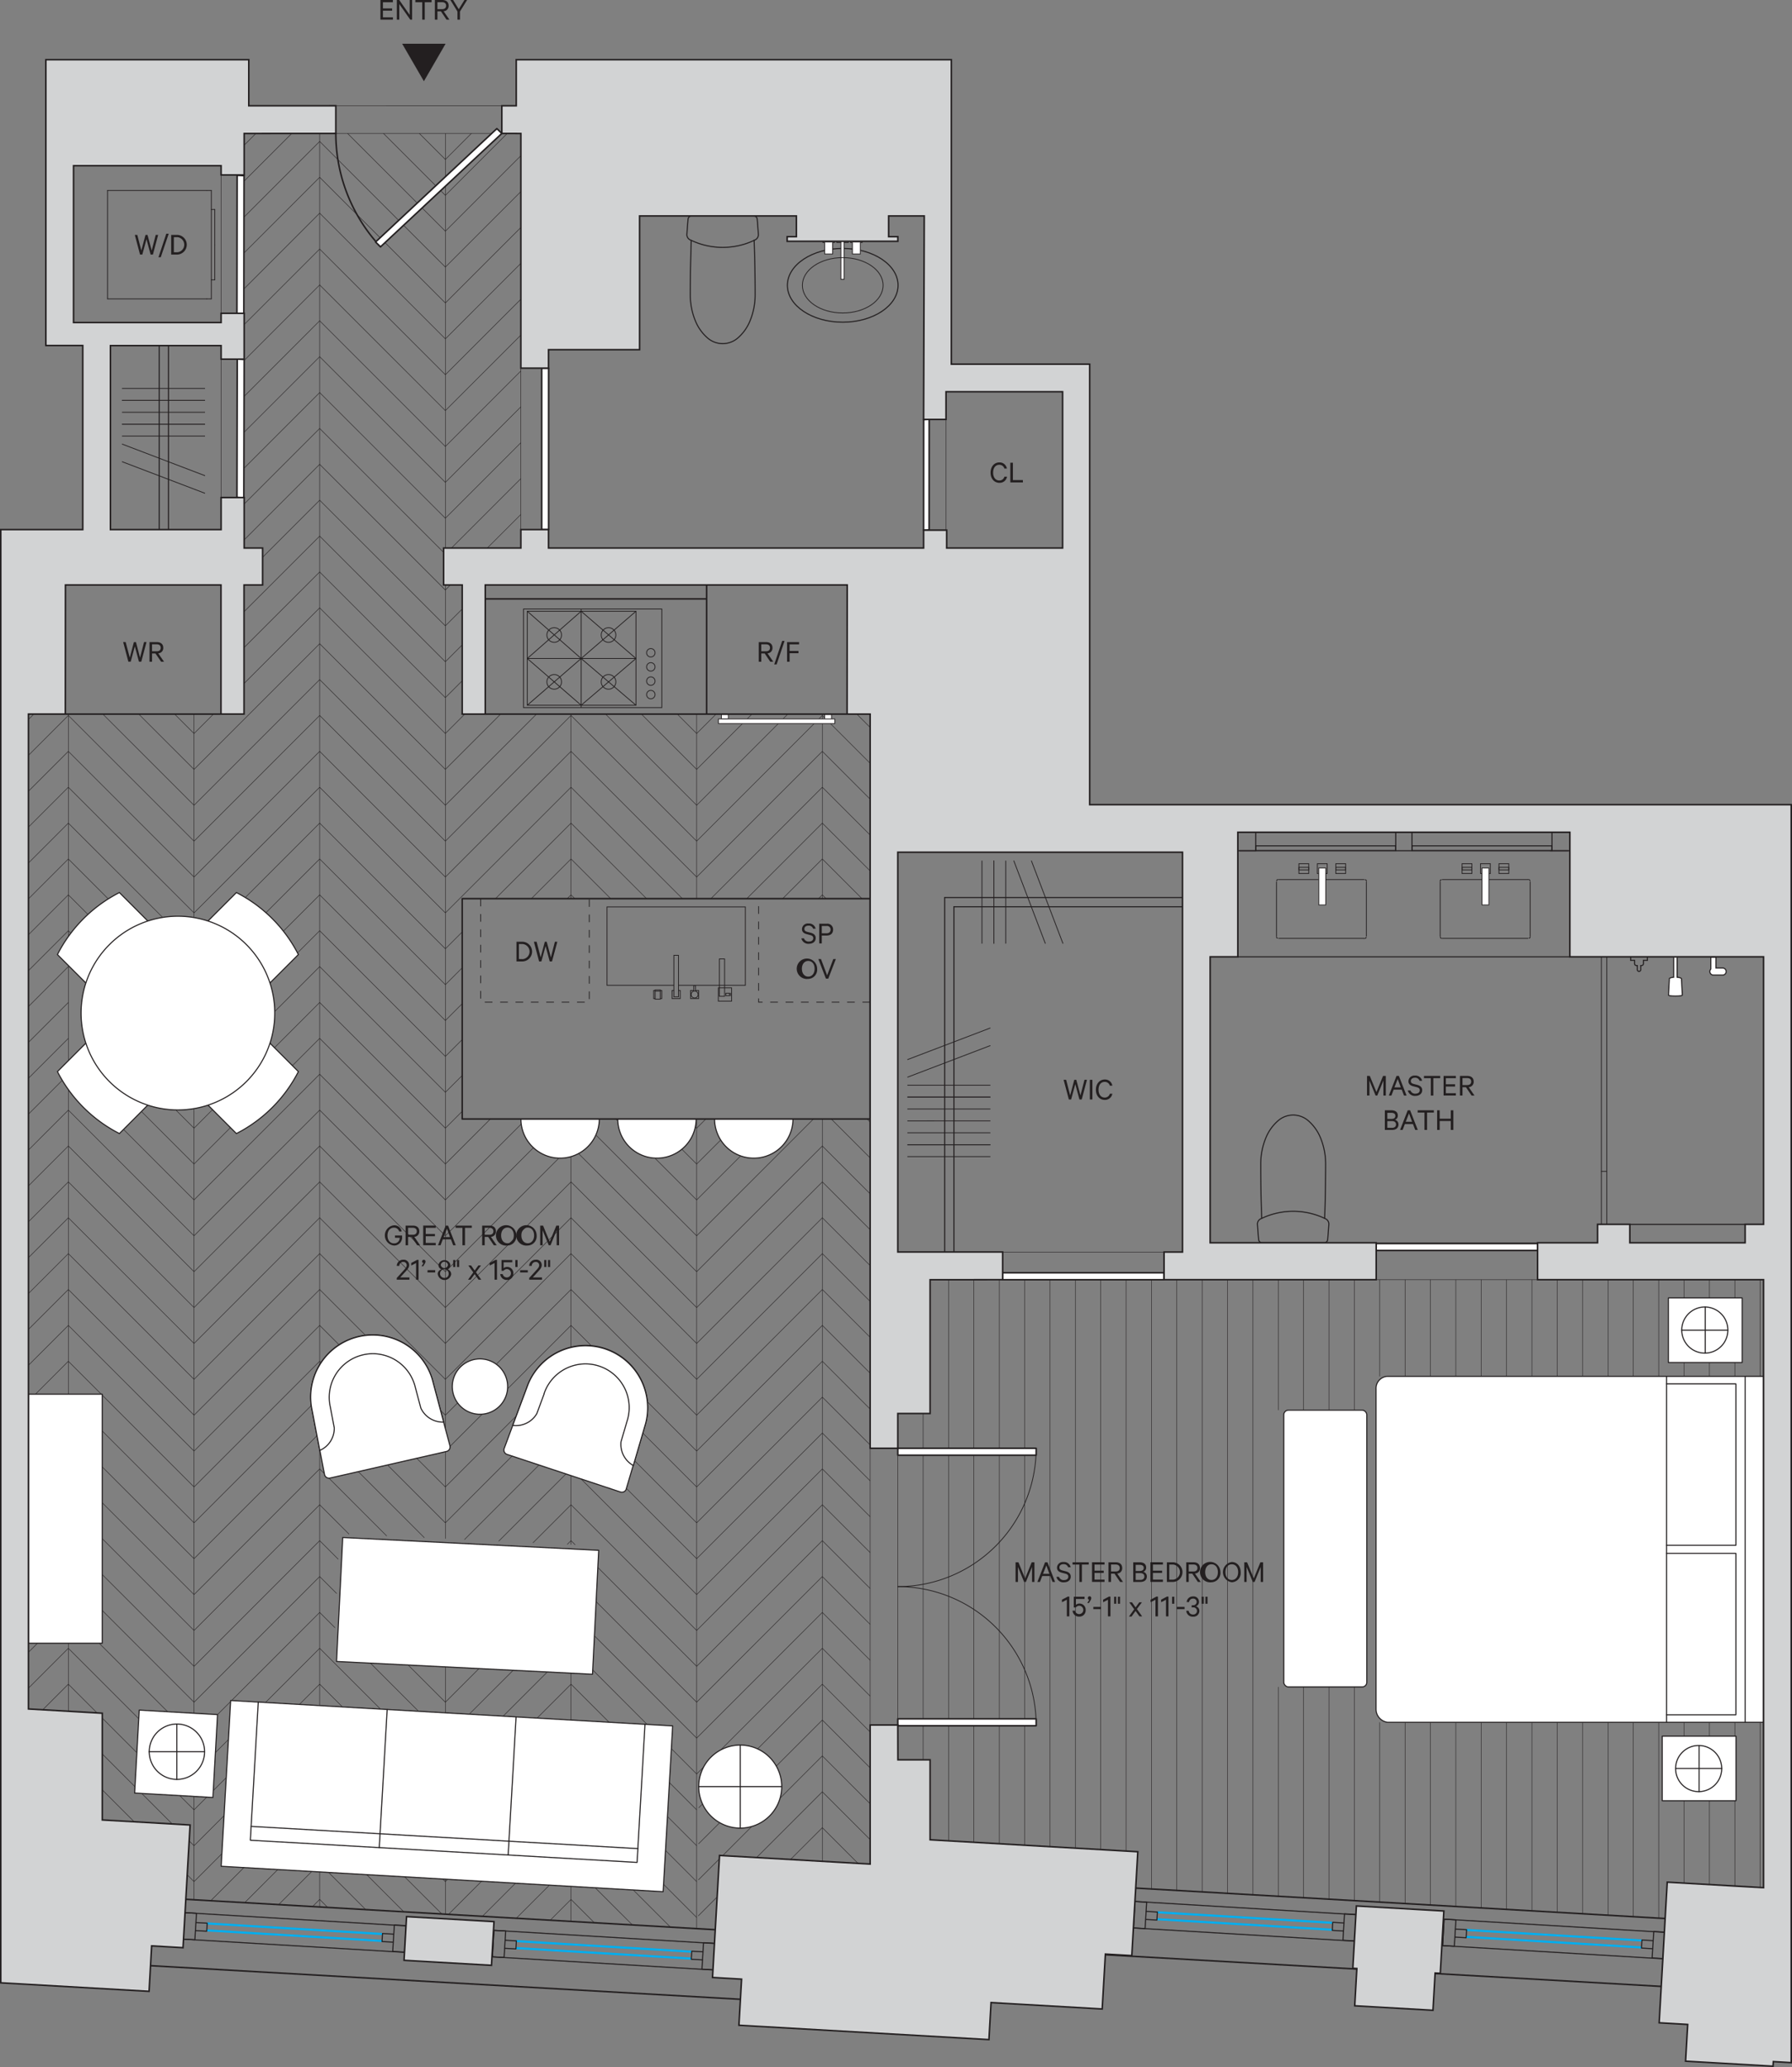 <svg xmlns="http://www.w3.org/2000/svg" viewBox="0 0 582.88 672.18"><rect x="0" y="0" width="582.88" height="672.18" fill="#808080" stroke="none"/><defs><style>.cls-1,.cls-10,.cls-11,.cls-13,.cls-3,.cls-4,.cls-6,.cls-7,.cls-8{fill:none;}.cls-1,.cls-10,.cls-11,.cls-12,.cls-14,.cls-15,.cls-2,.cls-3,.cls-4,.cls-5,.cls-6,.cls-7,.cls-8,.cls-9{stroke:#231f20;}.cls-1,.cls-11,.cls-12,.cls-13,.cls-15,.cls-5,.cls-6,.cls-7,.cls-8{stroke-miterlimit:10;}.cls-1{stroke-width:0.15px;}.cls-12,.cls-14,.cls-2,.cls-5,.cls-9{fill:#fff;}.cls-10,.cls-14,.cls-2,.cls-3,.cls-4,.cls-9{stroke-linecap:round;stroke-linejoin:round;}.cls-2,.cls-3,.cls-5,.cls-6{stroke-width:0.35px;}.cls-11,.cls-12,.cls-4,.cls-7,.cls-9{stroke-width:0.25px;}.cls-8{stroke-width:0.35px;}.cls-10,.cls-14,.cls-15{stroke-width:0.5px;}.cls-11{stroke-dasharray:2.5;}.cls-13{stroke:#00aeef;stroke-width:0.7px;}.cls-15{fill:#d2d3d4;}.cls-16{fill:#231f20;}</style></defs><title>108Leonard_WEB_J_4-11_v3</title><g id="FLOOR_PATTERN" data-name="FLOOR PATTERN"><g id="LINE"><line class="cls-1" x1="220.28" y1="232.22" x2="226.6" y2="238.54"/></g><g id="LINE-2" data-name="LINE"><line class="cls-1" x1="208.62" y1="232.22" x2="226.6" y2="250.2"/></g><g id="LINE-3" data-name="LINE"><line class="cls-1" x1="196.95" y1="232.22" x2="226.6" y2="261.87"/></g><g id="LINE-4" data-name="LINE"><line class="cls-1" x1="185.73" y1="232.66" x2="226.6" y2="273.54"/></g><g id="LINE-5" data-name="LINE"><line class="cls-1" x1="185.73" y1="244.33" x2="226.6" y2="285.21"/></g><g id="LINE-6" data-name="LINE"><line class="cls-1" x1="185.73" y1="256" x2="221.97" y2="292.24"/></g><g id="LINE-7" data-name="LINE"><line class="cls-1" x1="185.73" y1="267.67" x2="210.31" y2="292.24"/></g><g id="LINE-8" data-name="LINE"><line class="cls-1" x1="185.73" y1="279.33" x2="198.64" y2="292.24"/></g><g id="LINE-9" data-name="LINE"><line class="cls-1" x1="185.73" y1="291" x2="186.97" y2="292.24"/></g><g id="LINE-10" data-name="LINE"><line class="cls-1" x1="226.17" y1="366.45" x2="226.6" y2="366.88"/></g><g id="LINE-11" data-name="LINE"><line class="cls-1" x1="221.79" y1="373.73" x2="226.6" y2="378.54"/></g><g id="LINE-12" data-name="LINE"><line class="cls-1" x1="200.29" y1="363.89" x2="200.95" y2="364.56"/></g><g id="LINE-13" data-name="LINE"><line class="cls-1" x1="213.02" y1="376.62" x2="226.6" y2="390.21"/></g><g id="LINE-14" data-name="LINE"><line class="cls-1" x1="193.82" y1="369.1" x2="226.6" y2="401.88"/></g><g id="LINE-15" data-name="LINE"><line class="cls-1" x1="188.19" y1="375.14" x2="226.6" y2="413.55"/></g><g id="LINE-16" data-name="LINE"><line class="cls-1" x1="185.73" y1="384.34" x2="226.6" y2="425.21"/></g><g id="LINE-17" data-name="LINE"><line class="cls-1" x1="185.73" y1="396.01" x2="226.6" y2="436.88"/></g><g id="LINE-18" data-name="LINE"><line class="cls-1" x1="185.73" y1="407.67" x2="226.6" y2="448.55"/></g><g id="LINE-19" data-name="LINE"><line class="cls-1" x1="185.73" y1="419.34" x2="226.6" y2="460.21"/></g><g id="LINE-20" data-name="LINE"><line class="cls-1" x1="185.73" y1="431.01" x2="192.34" y2="437.62"/></g><g id="LINE-21" data-name="LINE"><line class="cls-1" x1="210.57" y1="455.85" x2="226.6" y2="471.88"/></g><g id="LINE-22" data-name="LINE"><line class="cls-1" x1="209.07" y1="466.02" x2="226.6" y2="483.55"/></g><g id="LINE-23" data-name="LINE"><line class="cls-1" x1="206.43" y1="475.05" x2="226.6" y2="495.22"/></g><g id="LINE-24" data-name="LINE"><line class="cls-1" x1="203.8" y1="484.08" x2="226.6" y2="506.88"/></g><g id="LINE-25" data-name="LINE"><line class="cls-1" x1="188.99" y1="480.94" x2="226.6" y2="518.55"/></g><g id="LINE-26" data-name="LINE"><line class="cls-1" x1="185.73" y1="489.34" x2="226.6" y2="530.22"/></g><g id="LINE-27" data-name="LINE"><line class="cls-1" x1="185.73" y1="501.01" x2="187.09" y2="502.37"/></g><g id="LINE-28" data-name="LINE"><line class="cls-1" x1="193.3" y1="508.58" x2="226.6" y2="541.88"/></g><g id="LINE-29" data-name="LINE"><line class="cls-1" x1="192.78" y1="519.73" x2="226.6" y2="553.55"/></g><g id="LINE-30" data-name="LINE"><line class="cls-1" x1="192.25" y1="530.87" x2="226.6" y2="565.22"/></g><g id="LINE-31" data-name="LINE"><line class="cls-1" x1="191.73" y1="542.01" x2="210.48" y2="560.77"/></g><g id="LINE-32" data-name="LINE"><line class="cls-1" x1="218.36" y1="568.65" x2="226.6" y2="576.89"/></g><g id="LINE-33" data-name="LINE"><line class="cls-1" x1="185.73" y1="547.68" x2="198.11" y2="560.06"/></g><g id="LINE-34" data-name="LINE"><line class="cls-1" x1="217.73" y1="579.68" x2="226.6" y2="588.55"/></g><g id="LINE-35" data-name="LINE"><line class="cls-1" x1="217.09" y1="590.71" x2="226.6" y2="600.22"/></g><g id="LINE-36" data-name="LINE"><line class="cls-1" x1="216.46" y1="601.75" x2="226.6" y2="611.89"/></g><g id="LINE-37" data-name="LINE"><line class="cls-1" x1="215.83" y1="612.78" x2="226.6" y2="623.56"/></g><g id="LINE-38" data-name="LINE"><line class="cls-1" x1="205.98" y1="614.6" x2="218.08" y2="626.7"/></g><g id="LINE-39" data-name="LINE"><line class="cls-1" x1="193.6" y1="613.89" x2="205.7" y2="625.98"/></g><g id="LINE-40" data-name="LINE"><line class="cls-1" x1="185.73" y1="617.68" x2="193.32" y2="625.27"/></g><g id="LINE-41" data-name="LINE"><line class="cls-1" x1="278.7" y1="232.22" x2="283.03" y2="236.55"/></g><g id="LINE-42" data-name="LINE"><line class="cls-1" x1="267.48" y1="232.66" x2="283.03" y2="248.21"/></g><g id="LINE-43" data-name="LINE"><line class="cls-1" x1="267.48" y1="244.33" x2="283.03" y2="259.88"/></g><g id="LINE-44" data-name="LINE"><line class="cls-1" x1="267.48" y1="256" x2="283.03" y2="271.55"/></g><g id="LINE-45" data-name="LINE"><line class="cls-1" x1="267.48" y1="267.67" x2="283.03" y2="283.22"/></g><g id="LINE-46" data-name="LINE"><line class="cls-1" x1="267.48" y1="279.33" x2="280.39" y2="292.24"/></g><g id="LINE-47" data-name="LINE"><line class="cls-1" x1="267.48" y1="291" x2="268.72" y2="292.24"/></g><g id="LINE-48" data-name="LINE"><line class="cls-1" x1="282.03" y1="363.89" x2="283.03" y2="364.89"/></g><g id="LINE-49" data-name="LINE"><line class="cls-1" x1="270.37" y1="363.89" x2="283.03" y2="376.55"/></g><g id="LINE-50" data-name="LINE"><line class="cls-1" x1="267.48" y1="372.67" x2="283.03" y2="388.22"/></g><g id="LINE-51" data-name="LINE"><line class="cls-1" x1="267.48" y1="384.34" x2="283.03" y2="399.89"/></g><g id="LINE-52" data-name="LINE"><line class="cls-1" x1="267.48" y1="396.01" x2="283.03" y2="411.56"/></g><g id="LINE-53" data-name="LINE"><line class="cls-1" x1="267.48" y1="407.67" x2="283.03" y2="423.22"/></g><g id="LINE-54" data-name="LINE"><line class="cls-1" x1="267.48" y1="419.34" x2="283.03" y2="434.89"/></g><g id="LINE-55" data-name="LINE"><line class="cls-1" x1="267.48" y1="431.01" x2="283.03" y2="446.56"/></g><g id="LINE-56" data-name="LINE"><line class="cls-1" x1="267.48" y1="442.67" x2="283.03" y2="458.23"/></g><g id="LINE-57" data-name="LINE"><line class="cls-1" x1="267.48" y1="454.34" x2="283.03" y2="469.89"/></g><g id="LINE-58" data-name="LINE"><line class="cls-1" x1="267.48" y1="466.01" x2="283.03" y2="481.56"/></g><g id="LINE-59" data-name="LINE"><line class="cls-1" x1="267.48" y1="477.68" x2="283.03" y2="493.23"/></g><g id="LINE-60" data-name="LINE"><line class="cls-1" x1="267.48" y1="489.34" x2="283.03" y2="504.89"/></g><g id="LINE-61" data-name="LINE"><line class="cls-1" x1="267.48" y1="501.01" x2="283.03" y2="516.56"/></g><g id="LINE-62" data-name="LINE"><line class="cls-1" x1="267.48" y1="512.68" x2="283.03" y2="528.23"/></g><g id="LINE-63" data-name="LINE"><line class="cls-1" x1="267.48" y1="524.35" x2="283.03" y2="539.9"/></g><g id="LINE-64" data-name="LINE"><line class="cls-1" x1="267.48" y1="536.01" x2="283.03" y2="551.56"/></g><g id="LINE-65" data-name="LINE"><line class="cls-1" x1="267.48" y1="547.68" x2="283.03" y2="563.23"/></g><g id="LINE-66" data-name="LINE"><line class="cls-1" x1="267.48" y1="559.35" x2="283.03" y2="574.9"/></g><g id="LINE-67" data-name="LINE"><line class="cls-1" x1="267.48" y1="571.01" x2="283.03" y2="586.57"/></g><g id="LINE-68" data-name="LINE"><line class="cls-1" x1="267.48" y1="582.68" x2="283.03" y2="598.23"/></g><g id="LINE-69" data-name="LINE"><line class="cls-1" x1="267.48" y1="594.35" x2="279.1" y2="605.97"/></g><g id="LINE-70" data-name="LINE"><line class="cls-1" x1="226.6" y1="238.54" x2="232.92" y2="232.22"/></g><g id="LINE-71" data-name="LINE"><line class="cls-1" x1="226.6" y1="250.2" x2="244.59" y2="232.22"/></g><g id="LINE-72" data-name="LINE"><line class="cls-1" x1="226.6" y1="261.87" x2="256.31" y2="232.16"/></g><g id="LINE-73" data-name="LINE"><line class="cls-1" x1="226.6" y1="273.54" x2="267.48" y2="232.66"/></g><g id="LINE-74" data-name="LINE"><line class="cls-1" x1="226.6" y1="285.21" x2="267.48" y2="244.33"/></g><g id="LINE-75" data-name="LINE"><line class="cls-1" x1="231.23" y1="292.24" x2="267.48" y2="256"/></g><g id="LINE-76" data-name="LINE"><line class="cls-1" x1="242.9" y1="292.24" x2="267.48" y2="267.67"/></g><g id="LINE-77" data-name="LINE"><line class="cls-1" x1="254.57" y1="292.24" x2="267.48" y2="279.33"/></g><g id="LINE-78" data-name="LINE"><line class="cls-1" x1="266.23" y1="292.24" x2="267.48" y2="291"/></g><g id="LINE-79" data-name="LINE"><line class="cls-1" x1="226.6" y1="366.88" x2="229.59" y2="363.89"/></g><g id="LINE-80" data-name="LINE"><line class="cls-1" x1="226.6" y1="378.54" x2="234.42" y2="370.73"/></g><g id="LINE-81" data-name="LINE"><line class="cls-1" x1="226.6" y1="390.21" x2="240.91" y2="375.9"/></g><g id="LINE-82" data-name="LINE"><line class="cls-1" x1="226.6" y1="401.88" x2="264.59" y2="363.89"/></g><g id="LINE-83" data-name="LINE"><line class="cls-1" x1="226.6" y1="413.55" x2="267.48" y2="372.67"/></g><g id="LINE-84" data-name="LINE"><line class="cls-1" x1="226.6" y1="425.21" x2="267.48" y2="384.34"/></g><g id="LINE-85" data-name="LINE"><line class="cls-1" x1="226.6" y1="436.88" x2="267.48" y2="396.01"/></g><g id="LINE-86" data-name="LINE"><line class="cls-1" x1="226.6" y1="448.55" x2="267.48" y2="407.67"/></g><g id="LINE-87" data-name="LINE"><line class="cls-1" x1="226.6" y1="460.21" x2="267.48" y2="419.34"/></g><g id="LINE-88" data-name="LINE"><line class="cls-1" x1="226.6" y1="471.88" x2="267.48" y2="431.01"/></g><g id="LINE-89" data-name="LINE"><line class="cls-1" x1="226.6" y1="483.55" x2="267.48" y2="442.67"/></g><g id="LINE-90" data-name="LINE"><line class="cls-1" x1="226.6" y1="495.22" x2="267.48" y2="454.34"/></g><g id="LINE-91" data-name="LINE"><line class="cls-1" x1="226.6" y1="506.88" x2="267.48" y2="466.01"/></g><g id="LINE-92" data-name="LINE"><line class="cls-1" x1="226.6" y1="518.55" x2="267.48" y2="477.68"/></g><g id="LINE-93" data-name="LINE"><line class="cls-1" x1="226.6" y1="530.22" x2="267.48" y2="489.34"/></g><g id="LINE-94" data-name="LINE"><line class="cls-1" x1="226.6" y1="541.88" x2="267.48" y2="501.01"/></g><g id="LINE-95" data-name="LINE"><line class="cls-1" x1="226.6" y1="553.55" x2="267.48" y2="512.68"/></g><g id="LINE-96" data-name="LINE"><line class="cls-1" x1="226.6" y1="565.22" x2="267.48" y2="524.35"/></g><g id="LINE-97" data-name="LINE"><line class="cls-1" x1="226.6" y1="576.89" x2="228.87" y2="574.62"/></g><g id="LINE-98" data-name="LINE"><line class="cls-1" x1="234.4" y1="569.09" x2="267.48" y2="536.01"/></g><g id="LINE-99" data-name="LINE"><line class="cls-1" x1="227.25" y1="587.91" x2="228.51" y2="586.65"/></g><g id="LINE-100" data-name="LINE"><line class="cls-1" x1="246.42" y1="568.73" x2="267.48" y2="547.68"/></g><g id="LINE-101" data-name="LINE"><line class="cls-1" x1="227.2" y1="599.62" x2="234.1" y2="592.73"/></g><g id="LINE-102" data-name="LINE"><line class="cls-1" x1="252.51" y1="574.32" x2="267.48" y2="559.35"/></g><g id="LINE-103" data-name="LINE"><line class="cls-1" x1="227.16" y1="611.34" x2="233.98" y2="604.52"/></g><g id="LINE-104" data-name="LINE"><line class="cls-1" x1="253.74" y1="584.76" x2="267.48" y2="571.01"/></g><g id="LINE-105" data-name="LINE"><line class="cls-1" x1="235.06" y1="603.44" x2="244.53" y2="593.96"/></g><g id="LINE-106" data-name="LINE"><line class="cls-1" x1="227.11" y1="623.05" x2="233.27" y2="616.89"/></g><g id="LINE-107" data-name="LINE"><line class="cls-1" x1="246.09" y1="604.07" x2="267.48" y2="582.68"/></g><g id="LINE-108" data-name="LINE"><line class="cls-1" x1="257.12" y1="604.7" x2="267.48" y2="594.35"/></g><g id="LINE-109" data-name="LINE"><line class="cls-1" x1="9.25" y1="233.98" x2="11.01" y2="232.22"/></g><g id="LINE-110" data-name="LINE"><line class="cls-1" x1="9.25" y1="245.65" x2="22.23" y2="232.66"/></g><g id="LINE-111" data-name="LINE"><line class="cls-1" x1="9.25" y1="257.31" x2="22.23" y2="244.33"/></g><g id="LINE-112" data-name="LINE"><line class="cls-1" x1="9.25" y1="268.98" x2="22.23" y2="256"/></g><g id="LINE-113" data-name="LINE"><line class="cls-1" x1="9.25" y1="280.65" x2="22.23" y2="267.67"/></g><g id="LINE-114" data-name="LINE"><line class="cls-1" x1="9.25" y1="292.31" x2="22.23" y2="279.33"/></g><g id="LINE-115" data-name="LINE"><line class="cls-1" x1="9.25" y1="303.98" x2="22.23" y2="291"/></g><g id="LINE-116" data-name="LINE"><line class="cls-1" x1="9.25" y1="315.65" x2="22.23" y2="302.67"/></g><g id="LINE-117" data-name="LINE"><line class="cls-1" x1="9.25" y1="327.32" x2="22.23" y2="314.33"/></g><g id="LINE-118" data-name="LINE"><line class="cls-1" x1="9.25" y1="338.98" x2="22.23" y2="326"/></g><g id="LINE-119" data-name="LINE"><line class="cls-1" x1="9.25" y1="350.65" x2="22.23" y2="337.67"/></g><g id="LINE-120" data-name="LINE"><line class="cls-1" x1="9.25" y1="362.32" x2="20.26" y2="351.31"/></g><g id="LINE-121" data-name="LINE"><line class="cls-1" x1="9.25" y1="373.99" x2="22.23" y2="361"/></g><g id="LINE-122" data-name="LINE"><line class="cls-1" x1="9.25" y1="385.65" x2="22.23" y2="372.67"/></g><g id="LINE-123" data-name="LINE"><line class="cls-1" x1="9.25" y1="397.32" x2="22.23" y2="384.34"/></g><g id="LINE-124" data-name="LINE"><line class="cls-1" x1="9.25" y1="408.99" x2="22.23" y2="396.01"/></g><g id="LINE-125" data-name="LINE"><line class="cls-1" x1="9.25" y1="420.65" x2="22.23" y2="407.67"/></g><g id="LINE-126" data-name="LINE"><line class="cls-1" x1="9.25" y1="432.32" x2="22.23" y2="419.34"/></g><g id="LINE-127" data-name="LINE"><line class="cls-1" x1="9.25" y1="443.99" x2="22.23" y2="431.01"/></g><g id="LINE-128" data-name="LINE"><line class="cls-1" x1="11.53" y1="453.38" x2="22.23" y2="442.67"/></g><g id="LINE-129" data-name="LINE"><line class="cls-1" x1="9.25" y1="537.33" x2="12.2" y2="534.38"/></g><g id="LINE-130" data-name="LINE"><line class="cls-1" x1="9.25" y1="548.99" x2="22.23" y2="536.01"/></g><g id="LINE-131" data-name="LINE"><line class="cls-1" x1="13.9" y1="556.01" x2="22.23" y2="547.68"/></g><g id="LINE-132" data-name="LINE"><line class="cls-1" x1="79.42" y1="47.22" x2="83.23" y2="43.4"/></g><g id="LINE-133" data-name="LINE"><line class="cls-1" x1="79.42" y1="58.88" x2="94.9" y2="43.4"/></g><g id="LINE-134" data-name="LINE"><line class="cls-1" x1="79.42" y1="70.55" x2="103.98" y2="45.99"/></g><g id="LINE-135" data-name="LINE"><line class="cls-1" x1="79.42" y1="82.22" x2="103.98" y2="57.65"/></g><g id="LINE-136" data-name="LINE"><line class="cls-1" x1="79.42" y1="93.88" x2="103.98" y2="69.32"/></g><g id="LINE-137" data-name="LINE"><line class="cls-1" x1="79.42" y1="105.55" x2="103.98" y2="80.99"/></g><g id="LINE-138" data-name="LINE"><line class="cls-1" x1="79.42" y1="117.22" x2="103.98" y2="92.66"/></g><g id="LINE-139" data-name="LINE"><line class="cls-1" x1="79.42" y1="128.89" x2="103.98" y2="104.32"/></g><g id="LINE-140" data-name="LINE"><line class="cls-1" x1="79.42" y1="140.55" x2="103.98" y2="115.99"/></g><g id="LINE-141" data-name="LINE"><line class="cls-1" x1="79.42" y1="152.22" x2="103.98" y2="127.66"/></g><g id="LINE-142" data-name="LINE"><line class="cls-1" x1="79.42" y1="163.89" x2="103.98" y2="139.33"/></g><g id="LINE-143" data-name="LINE"><line class="cls-1" x1="79.42" y1="175.56" x2="103.98" y2="150.99"/></g><g id="LINE-144" data-name="LINE"><line class="cls-1" x1="85.42" y1="181.22" x2="103.98" y2="162.66"/></g><g id="LINE-145" data-name="LINE"><line class="cls-1" x1="79.37" y1="198.93" x2="103.98" y2="174.33"/></g><g id="LINE-146" data-name="LINE"><line class="cls-1" x1="79.37" y1="210.6" x2="103.98" y2="185.99"/></g><g id="LINE-147" data-name="LINE"><line class="cls-1" x1="63.11" y1="238.54" x2="69.43" y2="232.22"/></g><g id="LINE-148" data-name="LINE"><line class="cls-1" x1="79.37" y1="222.27" x2="103.98" y2="197.66"/></g><g id="LINE-149" data-name="LINE"><line class="cls-1" x1="63.11" y1="250.2" x2="103.98" y2="209.33"/></g><g id="LINE-150" data-name="LINE"><line class="cls-1" x1="63.11" y1="261.87" x2="103.98" y2="221"/></g><g id="LINE-151" data-name="LINE"><line class="cls-1" x1="63.11" y1="273.54" x2="103.98" y2="232.66"/></g><g id="LINE-152" data-name="LINE"><line class="cls-1" x1="63.11" y1="285.21" x2="103.98" y2="244.33"/></g><g id="LINE-153" data-name="LINE"><line class="cls-1" x1="63.11" y1="296.87" x2="103.98" y2="256"/></g><g id="LINE-154" data-name="LINE"><line class="cls-1" x1="79.78" y1="291.87" x2="103.98" y2="267.67"/></g><g id="LINE-155" data-name="LINE"><line class="cls-1" x1="86.5" y1="296.81" x2="103.98" y2="279.33"/></g><g id="LINE-156" data-name="LINE"><line class="cls-1" x1="92.17" y1="302.81" x2="103.98" y2="291"/></g><g id="LINE-157" data-name="LINE"><line class="cls-1" x1="96.77" y1="309.88" x2="103.98" y2="302.67"/></g><g id="LINE-158" data-name="LINE"><line class="cls-1" x1="89.36" y1="328.95" x2="103.98" y2="314.33"/></g><g id="LINE-159" data-name="LINE"><line class="cls-1" x1="63.11" y1="366.88" x2="69.12" y2="360.86"/></g><g id="LINE-160" data-name="LINE"><line class="cls-1" x1="89.28" y1="340.71" x2="103.98" y2="326"/></g><g id="LINE-161" data-name="LINE"><line class="cls-1" x1="63.11" y1="378.54" x2="74.96" y2="366.69"/></g><g id="LINE-162" data-name="LINE"><line class="cls-1" x1="95.11" y1="346.54" x2="103.98" y2="337.67"/></g><g id="LINE-163" data-name="LINE"><line class="cls-1" x1="63.11" y1="390.21" x2="103.98" y2="349.34"/></g><g id="LINE-164" data-name="LINE"><line class="cls-1" x1="63.11" y1="401.88" x2="103.98" y2="361"/></g><g id="LINE-165" data-name="LINE"><line class="cls-1" x1="63.11" y1="413.55" x2="103.98" y2="372.67"/></g><g id="LINE-166" data-name="LINE"><line class="cls-1" x1="63.11" y1="425.21" x2="103.98" y2="384.34"/></g><g id="LINE-167" data-name="LINE"><line class="cls-1" x1="63.11" y1="436.88" x2="103.98" y2="396.01"/></g><g id="LINE-168" data-name="LINE"><line class="cls-1" x1="63.11" y1="448.55" x2="103.98" y2="407.67"/></g><g id="LINE-169" data-name="LINE"><line class="cls-1" x1="63.11" y1="460.21" x2="103.98" y2="419.34"/></g><g id="LINE-170" data-name="LINE"><line class="cls-1" x1="63.11" y1="471.88" x2="103.98" y2="431.01"/></g><g id="LINE-171" data-name="LINE"><line class="cls-1" x1="63.11" y1="483.55" x2="103.98" y2="442.67"/></g><g id="LINE-172" data-name="LINE"><line class="cls-1" x1="63.11" y1="495.22" x2="101.26" y2="457.06"/></g><g id="LINE-173" data-name="LINE"><line class="cls-1" x1="63.11" y1="506.88" x2="103.11" y2="466.88"/></g><g id="LINE-174" data-name="LINE"><line class="cls-1" x1="63.11" y1="518.55" x2="103.98" y2="477.68"/></g><g id="LINE-175" data-name="LINE"><line class="cls-1" x1="63.11" y1="530.22" x2="103.98" y2="489.34"/></g><g id="LINE-176" data-name="LINE"><line class="cls-1" x1="63.11" y1="541.88" x2="103.98" y2="501.01"/></g><g id="LINE-177" data-name="LINE"><line class="cls-1" x1="63.11" y1="553.55" x2="103.98" y2="512.68"/></g><g id="LINE-178" data-name="LINE"><line class="cls-1" x1="70.74" y1="557.58" x2="75.01" y2="553.32"/></g><g id="LINE-179" data-name="LINE"><line class="cls-1" x1="75.32" y1="553" x2="103.98" y2="524.35"/></g><g id="LINE-180" data-name="LINE"><line class="cls-1" x1="70.06" y1="569.93" x2="74.29" y2="565.7"/></g><g id="LINE-181" data-name="LINE"><line class="cls-1" x1="86.36" y1="553.63" x2="103.98" y2="536.01"/></g><g id="LINE-182" data-name="LINE"><line class="cls-1" x1="63.11" y1="588.55" x2="67.23" y2="584.43"/></g><g id="LINE-183" data-name="LINE"><line class="cls-1" x1="97.39" y1="554.27" x2="103.98" y2="547.68"/></g><g id="LINE-184" data-name="LINE"><line class="cls-1" x1="69.37" y1="582.29" x2="73.58" y2="578.08"/></g><g id="LINE-185" data-name="LINE"><line class="cls-1" x1="63.11" y1="600.22" x2="72.87" y2="590.46"/></g><g id="LINE-186" data-name="LINE"><line class="cls-1" x1="63.11" y1="611.89" x2="72.16" y2="602.83"/></g><g id="LINE-187" data-name="LINE"><line class="cls-1" x1="68.56" y1="618.1" x2="79.34" y2="607.32"/></g><g id="LINE-188" data-name="LINE"><line class="cls-1" x1="79.59" y1="618.74" x2="90.37" y2="607.95"/></g><g id="LINE-189" data-name="LINE"><line class="cls-1" x1="90.63" y1="619.37" x2="101.41" y2="608.59"/></g><g id="LINE-190" data-name="LINE"><line class="cls-1" x1="101.66" y1="620.01" x2="103.98" y2="617.68"/></g><g id="LINE-191" data-name="LINE"><line class="cls-1" x1="300.28" y1="572.28" x2="300.28" y2="459.66"/></g><g id="LINE-192" data-name="LINE"><line class="cls-1" x1="308.53" y1="598.64" x2="308.53" y2="416.16"/></g><g id="LINE-193" data-name="LINE"><line class="cls-1" x1="316.78" y1="599.11" x2="316.78" y2="416.16"/></g><g id="LINE-194" data-name="LINE"><line class="cls-1" x1="325.03" y1="599.59" x2="325.03" y2="416.16"/></g><g id="LINE-195" data-name="LINE"><line class="cls-1" x1="333.28" y1="600.06" x2="333.28" y2="416.16"/></g><g id="LINE-196" data-name="LINE"><line class="cls-1" x1="341.53" y1="600.54" x2="341.53" y2="416.16"/></g><g id="LINE-197" data-name="LINE"><line class="cls-1" x1="349.78" y1="601.01" x2="349.78" y2="416.16"/></g><g id="LINE-198" data-name="LINE"><line class="cls-1" x1="358.03" y1="601.48" x2="358.03" y2="416.16"/></g><g id="LINE-199" data-name="LINE"><line class="cls-1" x1="366.28" y1="601.96" x2="366.28" y2="416.15"/></g><g id="LINE-200" data-name="LINE"><line class="cls-1" x1="374.53" y1="614.48" x2="374.53" y2="416.15"/></g><g id="LINE-201" data-name="LINE"><line class="cls-1" x1="382.78" y1="614.95" x2="382.78" y2="416.15"/></g><g id="LINE-202" data-name="LINE"><line class="cls-1" x1="391.03" y1="615.43" x2="391.03" y2="416.15"/></g><g id="LINE-203" data-name="LINE"><line class="cls-1" x1="399.28" y1="615.9" x2="399.28" y2="416.15"/></g><g id="LINE-204" data-name="LINE"><line class="cls-1" x1="407.53" y1="616.38" x2="407.53" y2="416.15"/></g><g id="LINE-205" data-name="LINE"><line class="cls-1" x1="415.78" y1="616.85" x2="415.78" y2="548.58"/></g><g id="LINE-206" data-name="LINE"><line class="cls-1" x1="415.78" y1="458.58" x2="415.78" y2="416.15"/></g><g id="LINE-207" data-name="LINE"><line class="cls-1" x1="424.03" y1="617.32" x2="424.03" y2="548.58"/></g><g id="LINE-208" data-name="LINE"><line class="cls-1" x1="424.03" y1="458.58" x2="424.03" y2="416.15"/></g><g id="LINE-209" data-name="LINE"><line class="cls-1" x1="432.28" y1="617.8" x2="432.28" y2="548.58"/></g><g id="LINE-210" data-name="LINE"><line class="cls-1" x1="432.28" y1="458.58" x2="432.28" y2="416.15"/></g><g id="LINE-211" data-name="LINE"><line class="cls-1" x1="440.53" y1="618.27" x2="440.53" y2="416.15"/></g><g id="LINE-212" data-name="LINE"><line class="cls-1" x1="448.78" y1="618.75" x2="448.78" y2="560.09"/></g><g id="LINE-213" data-name="LINE"><line class="cls-1" x1="448.78" y1="447.59" x2="448.78" y2="416.15"/></g><g id="LINE-214" data-name="LINE"><line class="cls-1" x1="457.03" y1="619.22" x2="457.03" y2="560.09"/></g><g id="LINE-215" data-name="LINE"><line class="cls-1" x1="457.03" y1="447.59" x2="457.03" y2="416.15"/></g><g id="LINE-216" data-name="LINE"><line class="cls-1" x1="465.28" y1="619.69" x2="465.28" y2="560.09"/></g><g id="LINE-217" data-name="LINE"><line class="cls-1" x1="465.28" y1="447.59" x2="465.28" y2="416.15"/></g><g id="LINE-218" data-name="LINE"><line class="cls-1" x1="473.53" y1="620.17" x2="473.53" y2="560.09"/></g><g id="LINE-219" data-name="LINE"><line class="cls-1" x1="473.53" y1="447.59" x2="473.53" y2="416.15"/></g><g id="LINE-220" data-name="LINE"><line class="cls-1" x1="481.78" y1="620.64" x2="481.78" y2="560.09"/></g><g id="LINE-221" data-name="LINE"><line class="cls-1" x1="481.78" y1="447.59" x2="481.78" y2="416.15"/></g><g id="LINE-222" data-name="LINE"><line class="cls-1" x1="490.03" y1="621.12" x2="490.03" y2="560.09"/></g><g id="LINE-223" data-name="LINE"><line class="cls-1" x1="490.03" y1="447.59" x2="490.03" y2="416.15"/></g><g id="LINE-224" data-name="LINE"><line class="cls-1" x1="498.28" y1="621.59" x2="498.28" y2="560.09"/></g><g id="LINE-225" data-name="LINE"><line class="cls-1" x1="498.28" y1="447.59" x2="498.28" y2="416.15"/></g><g id="LINE-226" data-name="LINE"><line class="cls-1" x1="506.53" y1="622.06" x2="506.53" y2="560.09"/></g><g id="LINE-227" data-name="LINE"><line class="cls-1" x1="506.53" y1="447.59" x2="506.53" y2="416.15"/></g><g id="LINE-228" data-name="LINE"><line class="cls-1" x1="514.78" y1="622.54" x2="514.78" y2="560.09"/></g><g id="LINE-229" data-name="LINE"><line class="cls-1" x1="514.78" y1="447.59" x2="514.78" y2="416.15"/></g><g id="LINE-230" data-name="LINE"><line class="cls-1" x1="523.03" y1="623.01" x2="523.03" y2="560.09"/></g><g id="LINE-231" data-name="LINE"><line class="cls-1" x1="523.03" y1="447.59" x2="523.03" y2="416.15"/></g><g id="LINE-232" data-name="LINE"><line class="cls-1" x1="531.28" y1="623.49" x2="531.28" y2="560.09"/></g><g id="LINE-233" data-name="LINE"><line class="cls-1" x1="531.28" y1="447.58" x2="531.28" y2="416.15"/></g><g id="LINE-234" data-name="LINE"><line class="cls-1" x1="539.53" y1="623.96" x2="539.53" y2="560.09"/></g><g id="LINE-235" data-name="LINE"><line class="cls-1" x1="539.53" y1="447.58" x2="539.53" y2="416.15"/></g><g id="LINE-236" data-name="LINE"><line class="cls-1" x1="547.78" y1="612.39" x2="547.78" y2="585.59"/></g><g id="LINE-237" data-name="LINE"><line class="cls-1" x1="547.78" y1="422.08" x2="547.78" y2="416.15"/></g><g id="LINE-238" data-name="LINE"><line class="cls-1" x1="547.78" y1="564.59" x2="547.78" y2="560.09"/></g><g id="LINE-239" data-name="LINE"><line class="cls-1" x1="547.78" y1="447.58" x2="547.78" y2="443.08"/></g><g id="LINE-240" data-name="LINE"><line class="cls-1" x1="556.03" y1="612.86" x2="556.03" y2="585.59"/></g><g id="LINE-241" data-name="LINE"><line class="cls-1" x1="556.03" y1="422.08" x2="556.03" y2="416.15"/></g><g id="LINE-242" data-name="LINE"><line class="cls-1" x1="556.03" y1="564.59" x2="556.03" y2="560.08"/></g><g id="LINE-243" data-name="LINE"><line class="cls-1" x1="556.03" y1="447.58" x2="556.03" y2="443.08"/></g><g id="LINE-244" data-name="LINE"><line class="cls-1" x1="564.28" y1="613.34" x2="564.28" y2="585.59"/></g><g id="LINE-245" data-name="LINE"><line class="cls-1" x1="564.28" y1="422.08" x2="564.28" y2="416.15"/></g><g id="LINE-246" data-name="LINE"><line class="cls-1" x1="564.28" y1="564.59" x2="564.28" y2="560.08"/></g><g id="LINE-247" data-name="LINE"><line class="cls-1" x1="564.28" y1="447.58" x2="564.28" y2="443.08"/></g><g id="LINE-248" data-name="LINE"><line class="cls-1" x1="572.53" y1="613.81" x2="572.53" y2="416.15"/></g><g id="LINE-249" data-name="LINE"><line class="cls-1" x1="56.79" y1="232.22" x2="63.11" y2="238.54"/></g><g id="LINE-250" data-name="LINE"><line class="cls-1" x1="45.12" y1="232.22" x2="63.11" y2="250.2"/></g><g id="LINE-251" data-name="LINE"><line class="cls-1" x1="33.45" y1="232.22" x2="63.11" y2="261.87"/></g><g id="LINE-252" data-name="LINE"><line class="cls-1" x1="22.23" y1="232.66" x2="63.11" y2="273.54"/></g><g id="LINE-253" data-name="LINE"><line class="cls-1" x1="22.23" y1="244.33" x2="63.11" y2="285.21"/></g><g id="LINE-254" data-name="LINE"><line class="cls-1" x1="22.23" y1="256" x2="63.11" y2="296.87"/></g><g id="LINE-255" data-name="LINE"><line class="cls-1" x1="22.23" y1="267.67" x2="52.91" y2="298.34"/></g><g id="LINE-256" data-name="LINE"><line class="cls-1" x1="22.23" y1="279.33" x2="35.22" y2="292.32"/></g><g id="LINE-257" data-name="LINE"><line class="cls-1" x1="22.23" y1="291" x2="28.61" y2="297.37"/></g><g id="LINE-258" data-name="LINE"><line class="cls-1" x1="22.23" y1="302.67" x2="23.04" y2="303.48"/></g><g id="LINE-259" data-name="LINE"><line class="cls-1" x1="57.17" y1="360.94" x2="63.11" y2="366.88"/></g><g id="LINE-260" data-name="LINE"><line class="cls-1" x1="46.01" y1="361.45" x2="63.11" y2="378.54"/></g><g id="LINE-261" data-name="LINE"><line class="cls-1" x1="40.18" y1="367.28" x2="63.11" y2="390.21"/></g><g id="LINE-262" data-name="LINE"><line class="cls-1" x1="22.23" y1="361" x2="63.11" y2="401.88"/></g><g id="LINE-263" data-name="LINE"><line class="cls-1" x1="22.23" y1="372.67" x2="63.11" y2="413.55"/></g><g id="LINE-264" data-name="LINE"><line class="cls-1" x1="22.23" y1="384.34" x2="63.11" y2="425.21"/></g><g id="LINE-265" data-name="LINE"><line class="cls-1" x1="22.23" y1="396.01" x2="63.11" y2="436.88"/></g><g id="LINE-266" data-name="LINE"><line class="cls-1" x1="22.23" y1="407.67" x2="63.11" y2="448.55"/></g><g id="LINE-267" data-name="LINE"><line class="cls-1" x1="22.23" y1="419.34" x2="63.11" y2="460.21"/></g><g id="LINE-268" data-name="LINE"><line class="cls-1" x1="22.23" y1="431.01" x2="63.11" y2="471.88"/></g><g id="LINE-269" data-name="LINE"><line class="cls-1" x1="22.23" y1="442.67" x2="32.94" y2="453.38"/></g><g id="LINE-270" data-name="LINE"><line class="cls-1" x1="33.25" y1="453.69" x2="63.11" y2="483.55"/></g><g id="LINE-271" data-name="LINE"><line class="cls-1" x1="33.25" y1="465.36" x2="63.11" y2="495.22"/></g><g id="LINE-272" data-name="LINE"><line class="cls-1" x1="33.25" y1="477.03" x2="63.11" y2="506.88"/></g><g id="LINE-273" data-name="LINE"><line class="cls-1" x1="33.25" y1="488.69" x2="63.11" y2="518.55"/></g><g id="LINE-274" data-name="LINE"><line class="cls-1" x1="33.25" y1="500.36" x2="63.11" y2="530.22"/></g><g id="LINE-275" data-name="LINE"><line class="cls-1" x1="33.25" y1="512.03" x2="63.11" y2="541.88"/></g><g id="LINE-276" data-name="LINE"><line class="cls-1" x1="33.25" y1="523.7" x2="63.11" y2="553.55"/></g><g id="LINE-277" data-name="LINE"><line class="cls-1" x1="32.27" y1="534.38" x2="54.54" y2="556.65"/></g><g id="LINE-278" data-name="LINE"><line class="cls-1" x1="22.23" y1="536.01" x2="45.14" y2="558.92"/></g><g id="LINE-279" data-name="LINE"><line class="cls-1" x1="22.23" y1="547.68" x2="31.58" y2="557.03"/></g><g id="LINE-280" data-name="LINE"><line class="cls-1" x1="58.47" y1="583.92" x2="63.11" y2="588.55"/></g><g id="LINE-281" data-name="LINE"><line class="cls-1" x1="33.27" y1="558.72" x2="44.52" y2="569.97"/></g><g id="LINE-282" data-name="LINE"><line class="cls-1" x1="33.27" y1="570.38" x2="43.9" y2="581.02"/></g><g id="LINE-283" data-name="LINE"><line class="cls-1" x1="61.53" y1="598.64" x2="63.11" y2="600.22"/></g><g id="LINE-284" data-name="LINE"><line class="cls-1" x1="46.1" y1="583.21" x2="56.03" y2="593.15"/></g><g id="LINE-285" data-name="LINE"><line class="cls-1" x1="33.27" y1="582.05" x2="43.65" y2="592.44"/></g><g id="LINE-286" data-name="LINE"><line class="cls-1" x1="60.9" y1="609.68" x2="63.11" y2="611.89"/></g><g id="LINE-287" data-name="LINE"><line class="cls-1" x1="136.39" y1="43.39" x2="144.86" y2="51.86"/></g><g id="LINE-288" data-name="LINE"><line class="cls-1" x1="124.72" y1="43.39" x2="144.86" y2="63.53"/></g><g id="LINE-289" data-name="LINE"><line class="cls-1" x1="113.05" y1="43.39" x2="144.86" y2="75.19"/></g><g id="LINE-290" data-name="LINE"><line class="cls-1" x1="103.98" y1="45.99" x2="144.86" y2="86.86"/></g><g id="LINE-291" data-name="LINE"><line class="cls-1" x1="103.98" y1="57.65" x2="144.86" y2="98.53"/></g><g id="LINE-292" data-name="LINE"><line class="cls-1" x1="103.98" y1="69.32" x2="144.86" y2="110.2"/></g><g id="LINE-293" data-name="LINE"><line class="cls-1" x1="103.98" y1="80.99" x2="144.86" y2="121.86"/></g><g id="LINE-294" data-name="LINE"><line class="cls-1" x1="103.98" y1="92.66" x2="144.86" y2="133.53"/></g><g id="LINE-295" data-name="LINE"><line class="cls-1" x1="103.98" y1="104.32" x2="144.86" y2="145.2"/></g><g id="LINE-296" data-name="LINE"><line class="cls-1" x1="103.98" y1="115.99" x2="144.86" y2="156.87"/></g><g id="LINE-297" data-name="LINE"><line class="cls-1" x1="103.98" y1="127.66" x2="144.86" y2="168.53"/></g><g id="LINE-298" data-name="LINE"><line class="cls-1" x1="103.98" y1="139.33" x2="144.3" y2="179.64"/></g><g id="LINE-299" data-name="LINE"><line class="cls-1" x1="103.98" y1="150.99" x2="144.86" y2="191.87"/></g><g id="LINE-300" data-name="LINE"><line class="cls-1" x1="103.98" y1="162.66" x2="144.86" y2="203.53"/></g><g id="LINE-301" data-name="LINE"><line class="cls-1" x1="103.98" y1="174.33" x2="144.86" y2="215.2"/></g><g id="LINE-302" data-name="LINE"><line class="cls-1" x1="103.98" y1="185.99" x2="144.86" y2="226.87"/></g><g id="LINE-303" data-name="LINE"><line class="cls-1" x1="103.98" y1="197.66" x2="144.86" y2="238.54"/></g><g id="LINE-304" data-name="LINE"><line class="cls-1" x1="103.98" y1="209.33" x2="144.86" y2="250.2"/></g><g id="LINE-305" data-name="LINE"><line class="cls-1" x1="103.98" y1="221" x2="144.86" y2="261.87"/></g><g id="LINE-306" data-name="LINE"><line class="cls-1" x1="103.98" y1="232.66" x2="144.86" y2="273.54"/></g><g id="LINE-307" data-name="LINE"><line class="cls-1" x1="103.98" y1="244.33" x2="144.86" y2="285.21"/></g><g id="LINE-308" data-name="LINE"><line class="cls-1" x1="103.98" y1="256" x2="144.86" y2="296.87"/></g><g id="LINE-309" data-name="LINE"><line class="cls-1" x1="103.98" y1="267.67" x2="144.86" y2="308.54"/></g><g id="LINE-310" data-name="LINE"><line class="cls-1" x1="103.98" y1="279.33" x2="144.86" y2="320.21"/></g><g id="LINE-311" data-name="LINE"><line class="cls-1" x1="103.98" y1="291" x2="144.86" y2="331.87"/></g><g id="LINE-312" data-name="LINE"><line class="cls-1" x1="103.98" y1="302.67" x2="144.86" y2="343.54"/></g><g id="LINE-313" data-name="LINE"><line class="cls-1" x1="103.98" y1="314.33" x2="144.86" y2="355.21"/></g><g id="LINE-314" data-name="LINE"><line class="cls-1" x1="103.98" y1="326" x2="144.86" y2="366.88"/></g><g id="LINE-315" data-name="LINE"><line class="cls-1" x1="103.98" y1="337.67" x2="144.86" y2="378.54"/></g><g id="LINE-316" data-name="LINE"><line class="cls-1" x1="103.98" y1="349.34" x2="144.86" y2="390.21"/></g><g id="LINE-317" data-name="LINE"><line class="cls-1" x1="103.98" y1="361" x2="144.86" y2="401.88"/></g><g id="LINE-318" data-name="LINE"><line class="cls-1" x1="103.98" y1="372.67" x2="144.86" y2="413.55"/></g><g id="LINE-319" data-name="LINE"><line class="cls-1" x1="103.98" y1="384.34" x2="144.86" y2="425.21"/></g><g id="LINE-320" data-name="LINE"><line class="cls-1" x1="103.98" y1="396.01" x2="144.86" y2="436.88"/></g><g id="LINE-321" data-name="LINE"><line class="cls-1" x1="103.98" y1="407.67" x2="144.86" y2="448.55"/></g><g id="LINE-322" data-name="LINE"><line class="cls-1" x1="103.98" y1="419.34" x2="125.52" y2="440.88"/></g><g id="LINE-323" data-name="LINE"><line class="cls-1" x1="143.29" y1="458.65" x2="144.86" y2="460.21"/></g><g id="LINE-324" data-name="LINE"><line class="cls-1" x1="134.82" y1="450.18" x2="143.29" y2="458.65"/></g><g id="LINE-325" data-name="LINE"><line class="cls-1" x1="103.98" y1="431.01" x2="114.78" y2="441.8"/></g><g id="LINE-326" data-name="LINE"><line class="cls-1" x1="144.86" y1="471.88" x2="145.05" y2="472.07"/></g><g id="LINE-327" data-name="LINE"><line class="cls-1" x1="103.98" y1="442.67" x2="108.86" y2="447.55"/></g><g id="LINE-328" data-name="LINE"><line class="cls-1" x1="135.55" y1="474.24" x2="144.86" y2="483.55"/></g><g id="LINE-329" data-name="LINE"><line class="cls-1" x1="126.05" y1="476.41" x2="144.86" y2="495.22"/></g><g id="LINE-330" data-name="LINE"><line class="cls-1" x1="103.98" y1="454.34" x2="107.49" y2="457.86"/></g><g id="LINE-331" data-name="LINE"><line class="cls-1" x1="116.55" y1="478.58" x2="138.04" y2="500.06"/></g><g id="LINE-332" data-name="LINE"><line class="cls-1" x1="103.98" y1="466.01" x2="107.15" y2="469.18"/></g><g id="LINE-333" data-name="LINE"><line class="cls-1" x1="103.98" y1="477.68" x2="105.45" y2="479.15"/></g><g id="LINE-334" data-name="LINE"><line class="cls-1" x1="107.03" y1="480.72" x2="125.79" y2="499.49"/></g><g id="LINE-335" data-name="LINE"><line class="cls-1" x1="103.98" y1="489.34" x2="113.55" y2="498.91"/></g><g id="LINE-336" data-name="LINE"><line class="cls-1" x1="103.98" y1="501.01" x2="110.03" y2="507.06"/></g><g id="LINE-337" data-name="LINE"><line class="cls-1" x1="143.65" y1="540.68" x2="144.86" y2="541.88"/></g><g id="LINE-338" data-name="LINE"><line class="cls-1" x1="103.98" y1="512.68" x2="109.51" y2="518.2"/></g><g id="LINE-339" data-name="LINE"><line class="cls-1" x1="131.4" y1="540.1" x2="144.86" y2="553.55"/></g><g id="LINE-340" data-name="LINE"><line class="cls-1" x1="103.98" y1="524.35" x2="108.98" y2="529.35"/></g><g id="LINE-341" data-name="LINE"><line class="cls-1" x1="119.16" y1="539.52" x2="136.13" y2="556.49"/></g><g id="LINE-342" data-name="LINE"><line class="cls-1" x1="103.98" y1="536.01" x2="123.75" y2="555.78"/></g><g id="LINE-343" data-name="LINE"><line class="cls-1" x1="103.98" y1="547.68" x2="111.37" y2="555.07"/></g><g id="LINE-344" data-name="LINE"><line class="cls-1" x1="144" y1="611.04" x2="144.86" y2="611.89"/></g><g id="LINE-345" data-name="LINE"><line class="cls-1" x1="131.62" y1="610.33" x2="143.72" y2="622.42"/></g><g id="LINE-346" data-name="LINE"><line class="cls-1" x1="119.25" y1="609.61" x2="131.34" y2="621.71"/></g><g id="LINE-347" data-name="LINE"><line class="cls-1" x1="106.87" y1="608.9" x2="118.96" y2="621"/></g><g id="LINE-348" data-name="LINE"><line class="cls-1" x1="103.98" y1="617.68" x2="106.59" y2="620.29"/></g><g id="LINE-349" data-name="LINE"><line class="cls-1" x1="144.86" y1="51.86" x2="153.32" y2="43.39"/></g><g id="LINE-350" data-name="LINE"><line class="cls-1" x1="144.86" y1="63.53" x2="164.99" y2="43.39"/></g><g id="LINE-351" data-name="LINE"><line class="cls-1" x1="144.86" y1="75.19" x2="169.42" y2="50.63"/></g><g id="LINE-352" data-name="LINE"><line class="cls-1" x1="144.86" y1="86.86" x2="169.42" y2="62.3"/></g><g id="LINE-353" data-name="LINE"><line class="cls-1" x1="144.86" y1="98.53" x2="169.42" y2="73.97"/></g><g id="LINE-354" data-name="LINE"><line class="cls-1" x1="144.86" y1="110.2" x2="169.42" y2="85.63"/></g><g id="LINE-355" data-name="LINE"><line class="cls-1" x1="144.86" y1="121.86" x2="169.42" y2="97.3"/></g><g id="LINE-356" data-name="LINE"><line class="cls-1" x1="144.86" y1="133.53" x2="169.42" y2="108.97"/></g><g id="LINE-357" data-name="LINE"><line class="cls-1" x1="144.86" y1="145.2" x2="169.42" y2="120.64"/></g><g id="LINE-358" data-name="LINE"><line class="cls-1" x1="144.86" y1="156.87" x2="169.42" y2="132.3"/></g><g id="LINE-359" data-name="LINE"><line class="cls-1" x1="144.86" y1="168.53" x2="169.42" y2="143.97"/></g><g id="LINE-360" data-name="LINE"><line class="cls-1" x1="146.84" y1="178.22" x2="169.42" y2="155.64"/></g><g id="LINE-361" data-name="LINE"><line class="cls-1" x1="144.86" y1="191.87" x2="146.5" y2="190.22"/></g><g id="LINE-362" data-name="LINE"><line class="cls-1" x1="158.5" y1="178.22" x2="169.42" y2="167.3"/></g><g id="LINE-363" data-name="LINE"><line class="cls-1" x1="144.86" y1="203.53" x2="150.34" y2="198.05"/></g><g id="LINE-364" data-name="LINE"><line class="cls-1" x1="144.86" y1="215.2" x2="150.34" y2="209.72"/></g><g id="LINE-365" data-name="LINE"><line class="cls-1" x1="144.86" y1="226.87" x2="150.34" y2="221.39"/></g><g id="LINE-366" data-name="LINE"><line class="cls-1" x1="144.86" y1="238.54" x2="151.17" y2="232.22"/></g><g id="LINE-367" data-name="LINE"><line class="cls-1" x1="144.86" y1="250.2" x2="162.84" y2="232.22"/></g><g id="LINE-368" data-name="LINE"><line class="cls-1" x1="144.86" y1="261.87" x2="174.51" y2="232.22"/></g><g id="LINE-369" data-name="LINE"><line class="cls-1" x1="144.86" y1="273.54" x2="185.73" y2="232.66"/></g><g id="LINE-370" data-name="LINE"><line class="cls-1" x1="144.86" y1="285.21" x2="185.73" y2="244.33"/></g><g id="LINE-371" data-name="LINE"><line class="cls-1" x1="144.86" y1="296.87" x2="185.73" y2="256"/></g><g id="LINE-372" data-name="LINE"><line class="cls-1" x1="144.86" y1="308.54" x2="150.34" y2="303.06"/></g><g id="LINE-373" data-name="LINE"><line class="cls-1" x1="161.15" y1="292.24" x2="185.73" y2="267.67"/></g><g id="LINE-374" data-name="LINE"><line class="cls-1" x1="144.86" y1="320.21" x2="150.34" y2="314.72"/></g><g id="LINE-375" data-name="LINE"><line class="cls-1" x1="172.82" y1="292.24" x2="185.73" y2="279.33"/></g><g id="LINE-376" data-name="LINE"><line class="cls-1" x1="144.86" y1="331.87" x2="150.34" y2="326.39"/></g><g id="LINE-377" data-name="LINE"><line class="cls-1" x1="184.49" y1="292.24" x2="185.73" y2="291"/></g><g id="LINE-378" data-name="LINE"><line class="cls-1" x1="144.86" y1="343.54" x2="150.34" y2="338.06"/></g><g id="LINE-379" data-name="LINE"><line class="cls-1" x1="144.86" y1="355.21" x2="150.34" y2="349.73"/></g><g id="LINE-380" data-name="LINE"><line class="cls-1" x1="144.86" y1="366.88" x2="150.34" y2="361.39"/></g><g id="LINE-381" data-name="LINE"><line class="cls-1" x1="144.86" y1="378.54" x2="159.51" y2="363.89"/></g><g id="LINE-382" data-name="LINE"><line class="cls-1" x1="144.86" y1="390.21" x2="169.54" y2="365.53"/></g><g id="LINE-383" data-name="LINE"><line class="cls-1" x1="144.86" y1="401.88" x2="173.5" y2="373.23"/></g><g id="LINE-384" data-name="LINE"><line class="cls-1" x1="144.86" y1="413.55" x2="181.76" y2="376.64"/></g><g id="LINE-385" data-name="LINE"><line class="cls-1" x1="144.86" y1="425.21" x2="185.73" y2="384.34"/></g><g id="LINE-386" data-name="LINE"><line class="cls-1" x1="144.86" y1="436.88" x2="185.73" y2="396.01"/></g><g id="LINE-387" data-name="LINE"><line class="cls-1" x1="144.86" y1="448.55" x2="185.73" y2="407.67"/></g><g id="LINE-388" data-name="LINE"><line class="cls-1" x1="144.86" y1="460.21" x2="148.85" y2="456.22"/></g><g id="LINE-389" data-name="LINE"><line class="cls-1" x1="161.43" y1="443.64" x2="185.73" y2="419.34"/></g><g id="LINE-390" data-name="LINE"><line class="cls-1" x1="146.39" y1="470.34" x2="156.85" y2="459.88"/></g><g id="LINE-391" data-name="LINE"><line class="cls-1" x1="165.09" y1="451.65" x2="185.73" y2="431.01"/></g><g id="LINE-392" data-name="LINE"><line class="cls-1" x1="144.86" y1="483.55" x2="167.91" y2="460.49"/></g><g id="LINE-393" data-name="LINE"><line class="cls-1" x1="144.86" y1="495.22" x2="166.56" y2="473.51"/></g><g id="LINE-394" data-name="LINE"><line class="cls-1" x1="151.06" y1="500.68" x2="175.33" y2="476.41"/></g><g id="LINE-395" data-name="LINE"><line class="cls-1" x1="162.2" y1="501.2" x2="184.09" y2="479.32"/></g><g id="LINE-396" data-name="LINE"><line class="cls-1" x1="173.35" y1="501.73" x2="185.73" y2="489.34"/></g><g id="LINE-397" data-name="LINE"><line class="cls-1" x1="144.86" y1="541.88" x2="145.95" y2="540.79"/></g><g id="LINE-398" data-name="LINE"><line class="cls-1" x1="184.49" y1="502.25" x2="185.73" y2="501.01"/></g><g id="LINE-399" data-name="LINE"><line class="cls-1" x1="144.86" y1="553.55" x2="157.1" y2="541.31"/></g><g id="LINE-400" data-name="LINE"><line class="cls-1" x1="152.63" y1="557.44" x2="168.24" y2="541.84"/></g><g id="LINE-401" data-name="LINE"><line class="cls-1" x1="163.66" y1="558.08" x2="179.38" y2="542.36"/></g><g id="LINE-402" data-name="LINE"><line class="cls-1" x1="174.7" y1="558.71" x2="185.73" y2="547.68"/></g><g id="LINE-403" data-name="LINE"><line class="cls-1" x1="144.86" y1="611.89" x2="145.61" y2="611.13"/></g><g id="LINE-404" data-name="LINE"><line class="cls-1" x1="145.87" y1="622.55" x2="156.65" y2="611.76"/></g><g id="LINE-405" data-name="LINE"><line class="cls-1" x1="156.9" y1="623.18" x2="167.68" y2="612.4"/></g><g id="LINE-406" data-name="LINE"><line class="cls-1" x1="167.93" y1="623.81" x2="178.71" y2="613.03"/></g><g id="LINE-407" data-name="LINE"><line class="cls-1" x1="178.96" y1="624.45" x2="185.73" y2="617.68"/></g><g id="LWPOLYLINE"><line class="cls-1" x1="163.23" y1="43.39" x2="109.23" y2="43.39"/></g><g id="LWPOLYLINE-2" data-name="LWPOLYLINE"><line class="cls-1" x1="109.23" y1="34.39" x2="163.23" y2="34.4"/></g><g id="LWPOLYLINE-3" data-name="LWPOLYLINE"><line class="cls-1" x1="178.42" y1="172.22" x2="178.42" y2="119.72"/></g><g id="LWPOLYLINE-4" data-name="LWPOLYLINE"><line class="cls-1" x1="169.42" y1="119.72" x2="169.42" y2="172.22"/></g><g id="LWPOLYLINE-5" data-name="LWPOLYLINE"><line class="cls-1" x1="79.42" y1="101.89" x2="79.42" y2="56.89"/></g><g id="LWPOLYLINE-6" data-name="LWPOLYLINE"><line class="cls-1" x1="71.92" y1="56.89" x2="71.92" y2="101.89"/></g><g id="LWPOLYLINE-7" data-name="LWPOLYLINE"><line class="cls-1" x1="500.13" y1="416.15" x2="447.63" y2="416.15"/></g><g id="LWPOLYLINE-8" data-name="LWPOLYLINE"><line class="cls-1" x1="500.13" y1="404.15" x2="447.63" y2="404.15"/></g><g id="LWPOLYLINE-9" data-name="LWPOLYLINE"><line class="cls-1" x1="283.03" y1="470.97" x2="283.03" y2="560.97"/></g><g id="LWPOLYLINE-10" data-name="LWPOLYLINE"><line class="cls-1" x1="292.03" y1="560.97" x2="292.03" y2="470.97"/></g><g id="LWPOLYLINE-11" data-name="LWPOLYLINE"><line class="cls-1" x1="378.63" y1="416.15" x2="326.13" y2="416.16"/></g><g id="LWPOLYLINE-12" data-name="LWPOLYLINE"><line class="cls-1" x1="378.63" y1="407.16" x2="326.13" y2="407.16"/></g><g id="LWPOLYLINE-13" data-name="LWPOLYLINE"><line class="cls-1" x1="79.42" y1="161.8" x2="79.42" y2="116.8"/></g><g id="LWPOLYLINE-14" data-name="LWPOLYLINE"><line class="cls-1" x1="71.92" y1="116.8" x2="71.92" y2="161.8"/></g><g id="LWPOLYLINE-15" data-name="LWPOLYLINE"><line class="cls-1" x1="144.86" y1="43.39" x2="144.86" y2="464.53"/></g><g id="LWPOLYLINE-16" data-name="LWPOLYLINE"><line class="cls-1" x1="144.86" y1="472.12" x2="144.86" y2="500.38"/></g><g id="LWPOLYLINE-17" data-name="LWPOLYLINE"><line class="cls-1" x1="144.86" y1="540.73" x2="144.86" y2="557"/></g><g id="LWPOLYLINE-18" data-name="LWPOLYLINE"><line class="cls-1" x1="144.86" y1="611.09" x2="144.86" y2="622.49"/></g><g id="LWPOLYLINE-19" data-name="LWPOLYLINE"><line class="cls-1" x1="185.73" y1="232.22" x2="185.73" y2="292.24"/></g><g id="LWPOLYLINE-20" data-name="LWPOLYLINE"><line class="cls-1" x1="185.73" y1="363.89" x2="185.73" y2="438.1"/></g><g id="LWPOLYLINE-21" data-name="LWPOLYLINE"><line class="cls-1" x1="185.73" y1="479.86" x2="185.73" y2="502.31"/></g><g id="LWPOLYLINE-22" data-name="LWPOLYLINE"><line class="cls-1" x1="185.73" y1="542.66" x2="185.73" y2="559.35"/></g><g id="LWPOLYLINE-23" data-name="LWPOLYLINE"><line class="cls-1" x1="185.73" y1="613.43" x2="185.73" y2="624.84"/></g><g id="LWPOLYLINE-24" data-name="LWPOLYLINE"><line class="cls-1" x1="226.6" y1="232.22" x2="226.6" y2="292.24"/></g><g id="LWPOLYLINE-25" data-name="LWPOLYLINE"><line class="cls-1" x1="226.6" y1="363.89" x2="226.6" y2="627.19"/></g><g id="LWPOLYLINE-26" data-name="LWPOLYLINE"><line class="cls-1" x1="267.48" y1="232.22" x2="267.48" y2="292.24"/></g><g id="LWPOLYLINE-27" data-name="LWPOLYLINE"><line class="cls-1" x1="267.48" y1="363.89" x2="267.48" y2="605.3"/></g><g id="LWPOLYLINE-28" data-name="LWPOLYLINE"><line class="cls-1" x1="103.98" y1="43.39" x2="103.98" y2="444"/></g><g id="LWPOLYLINE-29" data-name="LWPOLYLINE"><line class="cls-1" x1="103.98" y1="471.44" x2="103.98" y2="554.65"/></g><g id="LWPOLYLINE-30" data-name="LWPOLYLINE"><line class="cls-1" x1="103.98" y1="608.74" x2="103.98" y2="620.14"/></g><g id="LWPOLYLINE-31" data-name="LWPOLYLINE"><line class="cls-1" x1="63.11" y1="232.22" x2="63.11" y2="298.39"/></g><g id="LWPOLYLINE-32" data-name="LWPOLYLINE"><line class="cls-1" x1="63.11" y1="360.51" x2="63.11" y2="557.14"/></g><g id="LWPOLYLINE-33" data-name="LWPOLYLINE"><line class="cls-1" x1="63.11" y1="584.19" x2="63.11" y2="617.79"/></g><g id="LWPOLYLINE-34" data-name="LWPOLYLINE"><line class="cls-1" x1="22.23" y1="232.22" x2="22.23" y2="304.58"/></g><g id="LWPOLYLINE-35" data-name="LWPOLYLINE"><line class="cls-1" x1="22.23" y1="313.97" x2="22.23" y2="344.93"/></g><g id="LWPOLYLINE-36" data-name="LWPOLYLINE"><line class="cls-1" x1="22.23" y1="354.32" x2="22.23" y2="453.38"/></g><g id="LWPOLYLINE-37" data-name="LWPOLYLINE"><line class="cls-1" x1="22.23" y1="534.38" x2="22.23" y2="556.49"/></g><g id="LWPOLYLINE-38" data-name="LWPOLYLINE"><line class="cls-1" x1="300.42" y1="172.4" x2="300.42" y2="136.4"/></g><g id="LWPOLYLINE-39" data-name="LWPOLYLINE"><line class="cls-1" x1="307.72" y1="136.4" x2="307.72" y2="172.4"/></g></g><g id="FURNITURE"><g id="LWPOLYLINE-40" data-name="LWPOLYLINE"><polygon class="cls-2" points="43.79 583.08 69.25 584.54 70.75 557.58 45.29 556.12 43.79 583.08"/></g><g id="CIRCLE"><path class="cls-2" d="M173.55,458.59a9,9,0,1,1-8.43-9.54,9,9,0,0,1,8.43,9.54Z" transform="translate(-8.45 -7.12)"/></g><g id="LWPOLYLINE-41" data-name="LWPOLYLINE"><rect class="cls-2" x="417.58" y="458.58" width="27" height="90" rx="1.5" ry="1.5"/></g><g id="LWPOLYLINE-42" data-name="LWPOLYLINE"><rect class="cls-2" x="126.81" y="519.19" width="54" height="144" transform="translate(-453.68 703.71) rotate(-86.71)"/></g><g id="ARC"><path class="cls-2" d="M83.11,373.51a43.27,43.27,0,0,0,20.15-20.15" transform="translate(-8.45 -7.12)"/></g><g id="LWPOLYLINE-43" data-name="LWPOLYLINE"><path class="cls-2" d="M92.77,342.87,105.5,355.6a46.27,46.27,0,0,1-20.15,20.15L72.62,363Z" transform="translate(-8.45 -7.12)"/></g><g id="ARC-2" data-name="ARC"><path class="cls-2" d="M103.26,319.77a43.27,43.27,0,0,0-20.15-20.15" transform="translate(-8.45 -7.12)"/></g><g id="CIRCLE-2" data-name="CIRCLE"><path class="cls-2" d="M250,601.59a13.5,13.5,0,1,0-14.26-12.71A13.5,13.5,0,0,0,250,601.59Z" transform="translate(-8.45 -7.12)"/></g><g id="LWPOLYLINE-44" data-name="LWPOLYLINE"><path class="cls-2" d="M72.62,310.11l12.73-12.73a46.24,46.24,0,0,1,20.15,20.16L92.77,330.26Z" transform="translate(-8.45 -7.12)"/></g><g id="ARC-3" data-name="ARC"><path class="cls-2" d="M49.52,299.62a43.27,43.27,0,0,0-20.15,20.15" transform="translate(-8.45 -7.12)"/></g><g id="LWPOLYLINE-45" data-name="LWPOLYLINE"><path class="cls-2" d="M39.86,330.26,27.13,317.54a46.21,46.21,0,0,1,20.16-20.16L60,310.11Z" transform="translate(-8.45 -7.12)"/></g><g id="ARC-4" data-name="ARC"><path class="cls-2" d="M29.37,353.36a43.27,43.27,0,0,0,20.15,20.15" transform="translate(-8.45 -7.12)"/></g><g id="LWPOLYLINE-46" data-name="LWPOLYLINE"><path class="cls-2" d="M60,363,47.29,375.75A46.24,46.24,0,0,1,27.13,355.6l12.73-12.73Z" transform="translate(-8.45 -7.12)"/></g><g id="LWPOLYLINE-47" data-name="LWPOLYLINE"><rect class="cls-2" x="9.25" y="453.38" width="24" height="81"/></g><g id="LWPOLYLINE-48" data-name="LWPOLYLINE"><rect class="cls-2" x="139.35" y="486.34" width="40.31" height="83.25" transform="matrix(0.05, -1, 1, 0.05, -383.84, 655.33)"/></g><g id="LINE-408" data-name="LINE"><line class="cls-2" x1="227.27" y1="580.99" x2="254.27" y2="580.99"/></g><g id="LINE-409" data-name="LINE"><line class="cls-2" x1="240.77" y1="594.49" x2="240.77" y2="567.5"/></g><g id="LWPOLYLINE-49" data-name="LWPOLYLINE"><polyline class="cls-3" points="84.01 553.5 81.43 598.43 207.22 605.65 209.8 560.73"/></g><g id="LWPOLYLINE-50" data-name="LWPOLYLINE"><rect class="cls-2" x="540.67" y="564.59" width="24" height="21"/></g><g id="LINE-410" data-name="LINE"><line class="cls-2" x1="165.29" y1="603.24" x2="167.87" y2="558.32"/></g><g id="LWPOLYLINE-51" data-name="LWPOLYLINE"><rect class="cls-2" x="542.67" y="422.08" width="24" height="21"/></g><g id="CIRCLE-3" data-name="CIRCLE"><path class="cls-2" d="M34.82,336.57a31.5,31.5,0,1,1,31.5,31.5,31.5,31.5,0,0,1-31.5-31.5Z" transform="translate(-8.45 -7.12)"/></g><g id="LINE-411" data-name="LINE"><line class="cls-2" x1="207.48" y1="601.16" x2="81.69" y2="593.93"/></g><g id="LINE-412" data-name="LINE"><line class="cls-2" x1="123.36" y1="600.84" x2="125.94" y2="555.91"/></g><g id="CIRCLE-4" data-name="CIRCLE"><path class="cls-2" d="M553.47,582.25a7.5,7.5,0,1,1,7.5,7.5,7.5,7.5,0,0,1-7.5-7.5Z" transform="translate(-8.45 -7.12)"/></g><g id="LINE-413" data-name="LINE"><line class="cls-2" x1="524.09" y1="447.59" x2="524.09" y2="560.09"/></g><g id="LINE-414" data-name="LINE"><line class="cls-2" x1="545.02" y1="575.09" x2="560.02" y2="575.09"/></g><g id="LINE-415" data-name="LINE"><line class="cls-2" x1="552.67" y1="582.64" x2="552.67" y2="567.64"/></g><g id="CIRCLE-5" data-name="CIRCLE"><path class="cls-2" d="M555.47,439.65a7.5,7.5,0,1,1,7.5,7.5,7.5,7.5,0,0,1-7.5-7.5Z" transform="translate(-8.45 -7.12)"/></g><g id="LWPOLYLINE-52" data-name="LWPOLYLINE"><path class="cls-2" d="M582.12,454.7,582,567.2H459.75a4.31,4.31,0,0,1-3.72-4.34V458.75a3.9,3.9,0,0,1,3.72-4.05H582.12Z" transform="translate(-8.45 -7.12)"/></g><g id="LINE-416" data-name="LINE"><line class="cls-2" x1="547.02" y1="432.58" x2="562.02" y2="432.58"/></g><g id="LINE-417" data-name="LINE"><line class="cls-2" x1="554.67" y1="425.03" x2="554.67" y2="440.03"/></g><g id="LWPOLYLINE-53" data-name="LWPOLYLINE"><polyline class="cls-2" points="542.09 505.15 564.63 505.15 564.63 557.65 542.09 557.65"/></g><g id="LWPOLYLINE-54" data-name="LWPOLYLINE"><polyline class="cls-2" points="542.09 502.52 564.63 502.52 564.63 450.02 542.09 450.02"/></g><g id="LWPOLYLINE-55" data-name="LWPOLYLINE"><rect class="cls-2" x="567.63" y="447.58" width="6" height="112.5"/></g><g id="LINE-418" data-name="LINE"><line class="cls-2" x1="542.09" y1="447.59" x2="542.09" y2="560.09"/></g><g id="CIRCLE-6" data-name="CIRCLE"><path class="cls-2" d="M57,576.77a9,9,0,1,1,9,9,9,9,0,0,1-9-9Z" transform="translate(-8.45 -7.12)"/></g><g id="LINE-419" data-name="LINE"><line class="cls-2" x1="66.51" y1="569.65" x2="48.51" y2="569.65"/></g><g id="LINE-420" data-name="LINE"><line class="cls-2" x1="57.51" y1="578.65" x2="57.51" y2="560.65"/></g><g id="LWPOLYLINE-56" data-name="LWPOLYLINE"><path class="cls-2" d="M110,465.89a20.19,20.19,0,0,1,39.37-9l5.43,20.4v.05a1.49,1.49,0,0,1-1.13,1.79l-37.91,8.66h0a1.5,1.5,0,0,1-1.76-1.19Z" transform="translate(-8.45 -7.12)"/></g><g id="LWPOLYLINE-57" data-name="LWPOLYLINE"><path class="cls-2" d="M143.56,458.36l1.77,6.65a7.85,7.85,0,0,0,7.42,4.56l-3.67-13.78a20.19,20.19,0,0,0-39.29,9l2.68,14a7.85,7.85,0,0,0,4.71-7.33l-1.29-6.77a14.19,14.19,0,0,1,27.67-6.31Z" transform="translate(-8.45 -7.12)"/></g><g id="LWPOLYLINE-58" data-name="LWPOLYLINE"><path class="cls-2" d="M218.13,471.06a20.19,20.19,0,0,0-38.33-12.7l-7.35,19.78a1.5,1.5,0,0,0,.88,1.93h0l36.92,12.24a1.51,1.51,0,0,0,1.9-.95v-.06Z" transform="translate(-8.45 -7.12)"/></g><g id="LWPOLYLINE-59" data-name="LWPOLYLINE"><path class="cls-2" d="M185.45,460.36l-2.39,6.46a7.86,7.86,0,0,1-7.83,3.83l5-13.38A20.19,20.19,0,0,1,218.45,470l-4,13.7a7.87,7.87,0,0,1-4-7.75l1.94-6.61a14.2,14.2,0,0,0-27-8.93Z" transform="translate(-8.45 -7.12)"/></g><g id="ARC-5" data-name="ARC"><path class="cls-2" d="M177.88,371a12.75,12.75,0,0,0,25.5,0" transform="translate(-8.45 -7.12)"/></g><g id="ARC-6" data-name="ARC"><path class="cls-2" d="M209.38,371a12.75,12.75,0,0,0,25.5,0" transform="translate(-8.45 -7.12)"/></g><g id="ARC-7" data-name="ARC"><path class="cls-2" d="M266.38,371a12.75,12.75,0,0,1-25.5,0" transform="translate(-8.45 -7.12)"/></g></g><g id="BATH_GLAZING" data-name="BATH GLAZING"><g id="LINE-421" data-name="LINE"><line class="cls-4" x1="520.88" y1="311.15" x2="520.88" y2="398.15"/><line class="cls-4" x1="522.63" y1="311.15" x2="522.63" y2="398.15"/></g><line class="cls-4" x1="522.63" y1="380.93" x2="520.88" y2="380.93"/></g><g id="BATH_FIXTURES" data-name="BATH FIXTURES"><g id="ELLIPSE"><path class="cls-5" d="M552.84,318.46v6.45c-.84.07-1.41.27-1.41.5l-.28,5.31h0c0,.18,1,.32,2.28.32s2.24-.15,2.22-.32h0l-.28-5.31c0-.23-.57-.43-1.41-.5v-6.45" transform="translate(-8.45 -7.12)"/></g><g id="LWPOLYLINE-60" data-name="LWPOLYLINE"><path class="cls-5" d="M568.76,324.21h-3a1.15,1.15,0,0,1-1.15-1.15,1.13,1.13,0,0,1,.31-.78v-3.9h1.68v3.53h2.17a1.15,1.15,0,1,1,0,2.3Z" transform="translate(-8.45 -7.12)"/></g><path class="cls-6" d="M544.3,318.34v1.08H543v1.09a.6.6,0,0,1-.6.6h-.27v1.26a.56.56,0,1,1-1.11,0v-1.26h-.29a.6.6,0,0,1-.6-.6v-1.09h-1.28v-1.08" transform="translate(-8.45 -7.12)"/><g id="LWPOLYLINE-61" data-name="LWPOLYLINE"><polyline class="cls-3" points="504.82 270.65 504.82 276.65 504.25 276.65"/></g><g id="LWPOLYLINE-62" data-name="LWPOLYLINE"><line class="cls-3" x1="408.44" y1="276.65" x2="408.44" y2="270.65"/></g><g id="LWPOLYLINE-63" data-name="LWPOLYLINE"><rect class="cls-3" x="408.44" y="275.06" width="45.56" height="1.55"/></g><g id="LWPOLYLINE-64" data-name="LWPOLYLINE"><rect class="cls-3" x="459.25" y="275.06" width="45.56" height="1.55"/></g><g id="LINE-422" data-name="LINE"><line class="cls-3" x1="510.07" y1="276.65" x2="504.82" y2="276.65"/></g><g id="LINE-423" data-name="LINE"><line class="cls-3" x1="408.44" y1="276.65" x2="403.19" y2="276.65"/></g><g id="LINE-424" data-name="LINE"><line class="cls-3" x1="510.63" y1="276.65" x2="402.63" y2="276.65"/></g><g id="LINE-425" data-name="LINE"><line class="cls-3" x1="454" y1="276.65" x2="454" y2="270.5"/></g><g id="LINE-426" data-name="LINE"><line class="cls-3" x1="459.25" y1="270.5" x2="459.25" y2="276.65"/></g><g id="ELLIPSE-2" data-name="ELLIPSE"><path class="cls-3" d="M264.56,99.9c0,6.62,8.06,12,18,12s18-5.38,18-12-8.06-12-18-12-18,5.37-18,12Z" transform="translate(-8.45 -7.12)"/></g><line class="cls-3" x1="510.63" y1="311.15" x2="402.63" y2="311.15"/><g id="LINE-427" data-name="LINE"><line class="cls-3" x1="567.63" y1="398.15" x2="530.13" y2="398.15"/></g><g id="LWPOLYLINE-65" data-name="LWPOLYLINE"><path class="cls-3" d="M253.75,85.28c.12-.06.25-.11.37-.18a1.86,1.86,0,0,0,1-1.8c-.1-1.63-.23-3.26-.37-4.9a1.17,1.17,0,0,0-1.16-1.07H233.42a1.18,1.18,0,0,0-1.17,1.07c-.14,1.64-.26,3.27-.37,4.9a1.88,1.88,0,0,0,1,1.8l.37.18" transform="translate(-8.45 -7.12)"/></g><g id="LWPOLYLINE-66" data-name="LWPOLYLINE"><path class="cls-3" d="M253.72,85.3a24,24,0,0,1-20.24.07" transform="translate(-8.45 -7.12)"/></g><g id="LWPOLYLINE-67" data-name="LWPOLYLINE"><path class="cls-3" d="M233.29,85.28q-.31,8.88-.32,17.77a22.37,22.37,0,0,0,1.76,8.65,14.68,14.68,0,0,0,3.88,5.34,7.5,7.5,0,0,0,9.82,0,14.57,14.57,0,0,0,3.88-5.34,22.19,22.19,0,0,0,1.76-8.65q0-8.88-.32-17.77" transform="translate(-8.45 -7.12)"/></g><g id="LWPOLYLINE-68" data-name="LWPOLYLINE"><path class="cls-3" d="M439.31,403.32l.37.18a1.88,1.88,0,0,1,1,1.8c-.11,1.64-.23,3.27-.37,4.9a1.17,1.17,0,0,1-1.17,1.07H419a1.17,1.17,0,0,1-1.17-1.07c-.14-1.63-.26-3.26-.37-4.9a1.88,1.88,0,0,1,1-1.8l.37-.18" transform="translate(-8.45 -7.12)"/></g><g id="LWPOLYLINE-69" data-name="LWPOLYLINE"><path class="cls-3" d="M439.28,403.31a23.93,23.93,0,0,0-20.24-.07" transform="translate(-8.45 -7.12)"/></g><g id="LWPOLYLINE-70" data-name="LWPOLYLINE"><path class="cls-3" d="M418.85,403.32q-.33-8.88-.32-17.76a22.19,22.19,0,0,1,1.76-8.65,14.68,14.68,0,0,1,3.88-5.34,7.48,7.48,0,0,1,9.82,0,14.68,14.68,0,0,1,3.88,5.34,22.19,22.19,0,0,1,1.76,8.65q0,8.88-.32,17.76" transform="translate(-8.45 -7.12)"/></g></g><g id="HANGERS"><g id="LINE-428" data-name="LINE"><line class="cls-7" x1="39.69" y1="144.4" x2="66.69" y2="154.7"/></g><g id="LINE-429" data-name="LINE"><line class="cls-7" x1="39.69" y1="150.13" x2="66.69" y2="160.42"/></g><g id="LINE-430" data-name="LINE"><line class="cls-7" x1="39.69" y1="137.94" x2="66.69" y2="137.94"/></g><g id="LINE-431" data-name="LINE"><line class="cls-7" x1="39.69" y1="141.81" x2="66.69" y2="141.81"/></g><g id="LINE-432" data-name="LINE"><line class="cls-7" x1="39.69" y1="137.94" x2="66.69" y2="137.94"/></g><g id="LINE-433" data-name="LINE"><line class="cls-7" x1="39.69" y1="134.07" x2="66.69" y2="134.07"/></g><g id="LINE-434" data-name="LINE"><line class="cls-7" x1="39.69" y1="130.2" x2="66.69" y2="130.2"/></g><g id="LINE-435" data-name="LINE"><line class="cls-7" x1="39.69" y1="130.2" x2="66.69" y2="130.2"/></g><g id="LINE-436" data-name="LINE"><line class="cls-7" x1="39.69" y1="126.32" x2="66.69" y2="126.32"/></g><g id="LINE-437" data-name="LINE"><line class="cls-7" x1="329.74" y1="279.87" x2="340.03" y2="306.87"/></g><g id="LINE-438" data-name="LINE"><line class="cls-7" x1="335.46" y1="279.87" x2="345.76" y2="306.87"/></g><g id="LINE-439" data-name="LINE"><line class="cls-7" x1="323.27" y1="279.87" x2="323.27" y2="306.87"/></g><g id="LINE-440" data-name="LINE"><line class="cls-7" x1="327.14" y1="279.87" x2="327.14" y2="306.87"/></g><g id="LINE-441" data-name="LINE"><line class="cls-7" x1="323.27" y1="279.87" x2="323.27" y2="306.87"/></g><g id="LINE-442" data-name="LINE"><line class="cls-7" x1="319.4" y1="279.87" x2="319.4" y2="306.87"/></g><g id="LINE-443" data-name="LINE"><line class="cls-7" x1="295.14" y1="372.26" x2="322.14" y2="372.26"/></g><g id="LINE-444" data-name="LINE"><line class="cls-7" x1="295.14" y1="350.31" x2="322.14" y2="340.01"/></g><g id="LINE-445" data-name="LINE"><line class="cls-7" x1="295.14" y1="344.59" x2="322.14" y2="334.29"/></g><g id="LINE-446" data-name="LINE"><line class="cls-7" x1="295.14" y1="356.77" x2="322.14" y2="356.77"/></g><g id="LINE-447" data-name="LINE"><line class="cls-7" x1="295.14" y1="352.9" x2="322.14" y2="352.9"/></g><g id="LINE-448" data-name="LINE"><line class="cls-7" x1="295.14" y1="376.13" x2="322.14" y2="376.13"/></g><g id="LINE-449" data-name="LINE"><line class="cls-7" x1="295.14" y1="372.26" x2="322.14" y2="372.26"/></g><g id="LINE-450" data-name="LINE"><line class="cls-7" x1="295.14" y1="368.39" x2="322.14" y2="368.39"/></g><g id="LINE-451" data-name="LINE"><line class="cls-7" x1="295.14" y1="364.52" x2="322.14" y2="364.51"/></g><g id="LINE-452" data-name="LINE"><line class="cls-7" x1="295.14" y1="356.77" x2="322.14" y2="356.77"/></g><g id="LINE-453" data-name="LINE"><line class="cls-7" x1="295.14" y1="360.64" x2="322.14" y2="360.64"/></g></g><g id="RODS"><g id="LWPOLYLINE-71" data-name="LWPOLYLINE"><line class="cls-6" x1="51.8" y1="175.74" x2="51.8" y2="110.2"/></g><g id="LWPOLYLINE-72" data-name="LWPOLYLINE"><line class="cls-6" x1="54.8" y1="175.37" x2="54.8" y2="110.2"/></g><g id="LINE-454" data-name="LINE"><polyline class="cls-8" points="386.62 294.87 310.27 294.87 310.27 411.97"/></g><g id="LINE-455" data-name="LINE"><polyline class="cls-8" points="386.62 291.87 307.27 291.87 307.27 411.14"/></g></g><g id="KITCHEN"><g id="LINE-456" data-name="LINE"><polyline class="cls-9" points="270.47 233.77 270.47 232.38 268.22 232.38 268.22 233.77"/></g><rect class="cls-9" x="234.65" y="232.38" width="2.25" height="1.39"/><rect class="cls-9" x="233.68" y="233.8" width="37.86" height="1.5"/><g id="LWPOLYLINE-73" data-name="LWPOLYLINE"><rect class="cls-10" x="150.34" y="292.24" width="132.69" height="71.65"/></g><g id="LINE-457" data-name="LINE"><line class="cls-10" x1="157.84" y1="232.22" x2="275.53" y2="232.22"/></g><g id="LINE-458" data-name="LINE"><line class="cls-10" x1="229.84" y1="190.24" x2="229.84" y2="232.05"/></g><line class="cls-10" x1="229.59" y1="194.76" x2="157.84" y2="194.76"/><g id="LINE-459" data-name="LINE"><line class="cls-10" x1="71.87" y1="232.22" x2="9.25" y2="232.22"/></g></g><g id="APPLIANCES"><g id="LINE-460" data-name="LINE"><line class="cls-4" x1="68.74" y1="97.19" x2="68.74" y2="61.94"/></g><g id="LINE-461" data-name="LINE"><line class="cls-4" x1="67.24" y1="61.94" x2="34.99" y2="61.94"/></g><g id="LINE-462" data-name="LINE"><line class="cls-4" x1="34.99" y1="61.94" x2="34.99" y2="97.19"/></g><g id="LINE-463" data-name="LINE"><line class="cls-4" x1="34.99" y1="97.19" x2="67.24" y2="97.19"/></g><g id="LINE-464" data-name="LINE"><line class="cls-4" x1="68.74" y1="97.19" x2="67.24" y2="97.19"/></g><g id="LINE-465" data-name="LINE"><line class="cls-4" x1="68.74" y1="61.94" x2="67.24" y2="61.94"/></g><g id="LINE-466" data-name="LINE"><line class="cls-4" x1="69.86" y1="79.56" x2="69.86" y2="68.13"/></g><g id="LINE-467" data-name="LINE"><line class="cls-4" x1="69.86" y1="68.13" x2="68.74" y2="68.13"/></g><g id="LINE-468" data-name="LINE"><line class="cls-4" x1="69.86" y1="79.56" x2="69.86" y2="91"/></g><g id="LINE-469" data-name="LINE"><line class="cls-4" x1="69.86" y1="91" x2="68.74" y2="91"/></g><polyline class="cls-11" points="156.34 292.24 156.34 325.9 191.68 325.9 191.68 292.5"/><polyline class="cls-11" points="283.03 325.9 246.75 325.9 246.75 292.5"/><path class="cls-7" d="M188.72,216a2.38,2.38,0,1,1,2.38-2.38A2.39,2.39,0,0,1,188.72,216Z" transform="translate(-8.45 -7.12)"/><path class="cls-7" d="M206.4,216a2.38,2.38,0,1,1,2.37-2.38A2.38,2.38,0,0,1,206.4,216Z" transform="translate(-8.45 -7.12)"/><path class="cls-7" d="M188.72,231.24a2.38,2.38,0,1,1,2.38-2.38A2.39,2.39,0,0,1,188.72,231.24Z" transform="translate(-8.45 -7.12)"/><path class="cls-7" d="M206.4,231.24a2.38,2.38,0,1,1,2.37-2.38A2.38,2.38,0,0,1,206.4,231.24Z" transform="translate(-8.45 -7.12)"/><line class="cls-7" x1="189.03" y1="229.34" x2="171.51" y2="214.14"/><g id="LINE-470" data-name="LINE"><line class="cls-7" x1="189.03" y1="230.1" x2="189.03" y2="198.04"/></g><rect class="cls-7" x="171.51" y="198.78" width="35.35" height="30.56"/><line class="cls-7" x1="171.51" y1="214.14" x2="206.86" y2="214.14"/><g id="CIRCLE-7" data-name="CIRCLE"><path class="cls-7" d="M218.77,219.41a1.37,1.37,0,1,1,1.36,1.36,1.36,1.36,0,0,1-1.36-1.36Z" transform="translate(-8.45 -7.12)"/></g><g id="CIRCLE-8" data-name="CIRCLE"><path class="cls-7" d="M218.77,224a1.37,1.37,0,1,1,1.36,1.36,1.36,1.36,0,0,1-1.36-1.36Z" transform="translate(-8.45 -7.12)"/></g><g id="CIRCLE-9" data-name="CIRCLE"><path class="cls-7" d="M218.77,228.62a1.37,1.37,0,1,1,1.36,1.36,1.36,1.36,0,0,1-1.36-1.36Z" transform="translate(-8.45 -7.12)"/></g><g id="CIRCLE-10" data-name="CIRCLE"><path class="cls-7" d="M218.77,233a1.37,1.37,0,1,1,1.36,1.37,1.36,1.36,0,0,1-1.36-1.37Z" transform="translate(-8.45 -7.12)"/></g><rect class="cls-7" x="170.28" y="198.04" width="44.99" height="32.07"/><line class="cls-7" x1="171.51" y1="229.34" x2="189.03" y2="214.14"/><line class="cls-7" x1="206.86" y1="198.78" x2="189.03" y2="214.14"/><line class="cls-7" x1="189.03" y1="198.78" x2="206.86" y2="214.14"/><line class="cls-7" x1="171.51" y1="198.78" x2="189.03" y2="214.14"/><line class="cls-7" x1="171.51" y1="214.14" x2="189.03" y2="198.78"/><line class="cls-7" x1="206.86" y1="229.34" x2="189.03" y2="214.14"/><line class="cls-7" x1="206.86" y1="214.14" x2="189.03" y2="229.34"/></g><g id="SINKS"><g id="SPLINE"><path class="cls-7" d="M452.9,293.74a.49.49,0,0,0,0-.12s0,0,0-.06,0,0,0-.05a.33.33,0,0,0-.06-.1l0-.05,0,0-.09-.07a.53.53,0,0,0-.1-.06l-.05,0h-.18" transform="translate(-8.45 -7.12)"/></g><g id="SPLINE-2" data-name="SPLINE"><path class="cls-7" d="M452.31,312.27h.17l.06,0a.53.53,0,0,0,.1-.06l.05,0,0,0,.07-.09a.33.33,0,0,0,.06-.1s0,0,0-.05,0,0,0-.06a.49.49,0,0,0,0-.12" transform="translate(-8.45 -7.12)"/></g><g id="SPLINE-3" data-name="SPLINE"><path class="cls-7" d="M423.65,311.68a.49.49,0,0,0,0,.12s0,0,0,.05a.14.14,0,0,0,0,.06l.05.1,0,.05s0,0,0,0l.09.07a.53.53,0,0,0,.1.06l.06,0h.17" transform="translate(-8.45 -7.12)"/></g><g id="SPLINE-4" data-name="SPLINE"><path class="cls-7" d="M424.24,293.15h-.17l-.06,0-.1.06,0,0-.05,0-.07.09a.31.31,0,0,0-.05.1l0,.05s0,0,0,.06a.49.49,0,0,0,0,.12" transform="translate(-8.45 -7.12)"/></g><g id="ELLIPSE-3" data-name="ELLIPSE"><path class="cls-7" d="M423.65,293.74v0" transform="translate(-8.45 -7.12)"/></g><g id="ELLIPSE-4" data-name="ELLIPSE"><path class="cls-7" d="M423.65,311.64v0" transform="translate(-8.45 -7.12)"/></g><g id="LINE-471" data-name="LINE"><line class="cls-7" x1="415.2" y1="286.66" x2="415.2" y2="304.52"/></g><g id="ELLIPSE-5" data-name="ELLIPSE"><path class="cls-7" d="M452.9,293.78v0" transform="translate(-8.45 -7.12)"/></g><g id="LINE-472" data-name="LINE"><line class="cls-7" x1="444.45" y1="286.66" x2="444.45" y2="304.52"/></g><g id="ELLIPSE-6" data-name="ELLIPSE"><path class="cls-7" d="M452.9,311.68v0" transform="translate(-8.45 -7.12)"/></g><g id="LINE-473" data-name="LINE"><line class="cls-7" x1="443.82" y1="305.15" x2="415.84" y2="305.15"/></g><g id="ELLIPSE-7" data-name="ELLIPSE"><path class="cls-7" d="M452.31,293.15h0" transform="translate(-8.45 -7.12)"/></g><g id="ELLIPSE-8" data-name="ELLIPSE"><path class="cls-7" d="M424.29,293.15h-.05" transform="translate(-8.45 -7.12)"/></g><g id="LINE-474" data-name="LINE"><line class="cls-7" x1="443.82" y1="286.03" x2="415.84" y2="286.03"/></g><g id="LWPOLYLINE-74" data-name="LWPOLYLINE"><polyline class="cls-7" points="428.97 284.06 428.5 284.06 428.5 280.87 431.69 280.87 431.69 284.06 431.22 284.06"/></g><g id="LWPOLYLINE-75" data-name="LWPOLYLINE"><rect class="cls-12" x="428.97" y="282.28" width="2.25" height="12"/></g><g id="LWPOLYLINE-76" data-name="LWPOLYLINE"><rect class="cls-7" x="434.5" y="280.87" width="3.19" height="3.19"/></g><g id="LWPOLYLINE-77" data-name="LWPOLYLINE"><rect class="cls-7" x="422.5" y="280.87" width="3.19" height="3.19"/></g><g id="LWPOLYLINE-78" data-name="LWPOLYLINE"><rect class="cls-7" x="422.5" y="282.05" width="3.19" height="0.83"/></g><g id="LWPOLYLINE-79" data-name="LWPOLYLINE"><rect class="cls-7" x="434.5" y="282.05" width="3.19" height="0.83"/></g><g id="SPLINE-5" data-name="SPLINE"><path class="cls-7" d="M476.9,293.74a.49.49,0,0,1,0-.12s0,0,0-.06l0-.05a.31.31,0,0,1,.05-.1l0-.05s0,0,0,0l.09-.07a.53.53,0,0,1,.1-.06l.06,0h.17" transform="translate(-8.45 -7.12)"/></g><g id="SPLINE-6" data-name="SPLINE"><path class="cls-7" d="M477.49,312.27h-.17l-.06,0-.1-.06,0,0-.05,0L477,312a.31.31,0,0,1-.05-.1l0-.05s0,0,0-.06a.49.49,0,0,1,0-.12" transform="translate(-8.45 -7.12)"/></g><g id="SPLINE-7" data-name="SPLINE"><path class="cls-7" d="M506.15,311.68a.49.49,0,0,1,0,.12.43.43,0,0,1,0,.05l0,.06a.53.53,0,0,1-.06.1l0,.05,0,0-.09.07a.53.53,0,0,1-.1.06l-.05,0h-.18" transform="translate(-8.45 -7.12)"/></g><g id="SPLINE-8" data-name="SPLINE"><path class="cls-7" d="M505.56,293.15h.17l.06,0a.53.53,0,0,1,.1.06l.05,0,0,0,.07.09a.33.33,0,0,1,.06.1s0,0,0,.05,0,0,0,.06a.49.49,0,0,1,0,.12" transform="translate(-8.45 -7.12)"/></g><g id="ELLIPSE-9" data-name="ELLIPSE"><path class="cls-7" d="M506.15,293.74v0" transform="translate(-8.45 -7.12)"/></g><g id="ELLIPSE-10" data-name="ELLIPSE"><path class="cls-7" d="M506.15,311.64v0" transform="translate(-8.45 -7.12)"/></g><g id="LINE-475" data-name="LINE"><line class="cls-7" x1="497.7" y1="286.66" x2="497.7" y2="304.52"/></g><g id="ELLIPSE-11" data-name="ELLIPSE"><path class="cls-7" d="M476.9,293.78v0" transform="translate(-8.45 -7.12)"/></g><g id="LINE-476" data-name="LINE"><line class="cls-7" x1="468.45" y1="286.66" x2="468.45" y2="304.52"/></g><g id="ELLIPSE-12" data-name="ELLIPSE"><path class="cls-7" d="M476.9,311.68v0" transform="translate(-8.45 -7.12)"/></g><g id="LINE-477" data-name="LINE"><line class="cls-7" x1="469.09" y1="305.15" x2="497.07" y2="305.15"/></g><g id="ELLIPSE-13" data-name="ELLIPSE"><path class="cls-7" d="M477.49,293.15h.05" transform="translate(-8.45 -7.12)"/></g><g id="ELLIPSE-14" data-name="ELLIPSE"><path class="cls-7" d="M505.52,293.15h0" transform="translate(-8.45 -7.12)"/></g><g id="LINE-478" data-name="LINE"><line class="cls-7" x1="469.09" y1="286.03" x2="497.07" y2="286.03"/></g><g id="LWPOLYLINE-80" data-name="LWPOLYLINE"><polyline class="cls-7" points="484.29 284.06 484.75 284.06 484.75 280.87 481.57 280.87 481.57 284.06 482.04 284.06"/></g><g id="LWPOLYLINE-81" data-name="LWPOLYLINE"><rect class="cls-12" x="482.04" y="282.28" width="2.25" height="12"/></g><g id="LWPOLYLINE-82" data-name="LWPOLYLINE"><rect class="cls-7" x="475.57" y="280.87" width="3.19" height="3.19"/></g><g id="LWPOLYLINE-83" data-name="LWPOLYLINE"><rect class="cls-7" x="487.57" y="280.87" width="3.19" height="3.19"/></g><g id="LWPOLYLINE-84" data-name="LWPOLYLINE"><rect class="cls-7" x="487.57" y="282.05" width="3.19" height="0.83"/></g><g id="LWPOLYLINE-85" data-name="LWPOLYLINE"><rect class="cls-7" x="475.57" y="282.05" width="3.19" height="0.83"/></g><g id="LWPOLYLINE-86" data-name="LWPOLYLINE"><rect class="cls-7" x="213.09" y="321.92" width="1.69" height="3"/></g><g id="LWPOLYLINE-87" data-name="LWPOLYLINE"><polyline class="cls-7" points="213.09 322.1 212.62 322.1 212.62 324.73 213.09 324.73"/></g><g id="LWPOLYLINE-88" data-name="LWPOLYLINE"><polyline class="cls-7" points="214.78 324.73 215.25 324.73 215.25 322.1 214.78 322.1"/></g><g id="LINE-479" data-name="LINE"><line class="cls-7" x1="214.78" y1="322.3" x2="213.09" y2="322.3"/></g><g id="CIRCLE-11" data-name="CIRCLE"><path class="cls-7" d="M234.39,331.66a1.13,1.13,0,1,0-1.13-1.13,1.13,1.13,0,0,0,1.13,1.13Z" transform="translate(-8.45 -7.12)"/></g><g id="LWPOLYLINE-89" data-name="LWPOLYLINE"><polyline class="cls-7" points="219.19 322.1 218.62 322.1 218.62 324.73 221.25 324.73 221.25 322.1 220.69 322.1"/></g><g id="LWPOLYLINE-90" data-name="LWPOLYLINE"><polyline class="cls-7" points="225.65 322.1 224.62 322.1 224.62 324.73 227.25 324.73 227.25 322.1 226.22 322.1"/></g><g id="LWPOLYLINE-91" data-name="LWPOLYLINE"><polyline class="cls-7" points="225.65 322.33 225.65 320.51 226.22 320.51 226.22 322.33"/></g><rect class="cls-7" x="242.09" y="328.37" width="4.33" height="4.31" transform="translate(-94.72 567.66) rotate(-90)"/><g id="LWPOLYLINE-92" data-name="LWPOLYLINE"><rect class="cls-7" x="219.19" y="310.67" width="1.5" height="13.5"/></g><g id="LWPOLYLINE-93" data-name="LWPOLYLINE"><polyline class="cls-7" points="219.19 320.42 197.44 320.42 197.44 294.92 242.44 294.92 242.44 320.42 220.69 320.42"/></g><rect class="cls-7" x="244.75" y="329.91" width="0.8" height="1.19" transform="translate(-93.81 568.54) rotate(-90)"/><line class="cls-7" x1="237.6" y1="323.91" x2="237.6" y2="322.87"/><rect class="cls-7" x="237.21" y="324.17" width="12.16" height="1.7" transform="translate(-90.18 561.2) rotate(-90)"/><g id="LWPOLYLINE-94" data-name="LWPOLYLINE"><rect class="cls-7" x="276.67" y="78.47" width="3.75" height="0.38"/></g><g id="LWPOLYLINE-95" data-name="LWPOLYLINE"><rect class="cls-7" x="272.17" y="78.47" width="3.75" height="0.38"/></g><g id="LWPOLYLINE-96" data-name="LWPOLYLINE"><rect class="cls-7" x="267.67" y="78.47" width="3.75" height="0.38"/></g><g id="LWPOLYLINE-97" data-name="LWPOLYLINE"><polyline class="cls-12" points="279.83 78.84 279.83 82.59 277.26 82.59 277.26 78.84"/></g><g id="LWPOLYLINE-98" data-name="LWPOLYLINE"><polyline class="cls-12" points="268.26 78.84 268.26 82.59 270.83 82.59 270.83 78.84"/></g><g id="LINE-480" data-name="LINE"><polyline class="cls-12" points="274.57 78.03 274.57 90.84 273.52 90.84 273.52 77.91"/></g><g id="ELLIPSE-15" data-name="ELLIPSE"><path class="cls-7" d="M269.44,99.9c0,5,5.87,9,13.12,9s13.13-4,13.13-9-5.88-9-13.13-9-13.12,4-13.12,9Z" transform="translate(-8.45 -7.12)"/></g></g><g id="SILLS"><g id="LWPOLYLINE-99" data-name="LWPOLYLINE"><line class="cls-10" x1="232.65" y1="627.53" x2="60.44" y2="617.64"/></g><g id="LINE-481" data-name="LINE"><line class="cls-10" x1="48.96" y1="639.23" x2="240.84" y2="650.16"/></g><g id="LWPOLYLINE-100" data-name="LWPOLYLINE"><line class="cls-10" x1="541.73" y1="623.9" x2="369.51" y2="614"/></g><g id="LINE-482" data-name="LINE"><line class="cls-10" x1="358.03" y1="635.59" x2="549.92" y2="646.52"/></g></g><g id="WINDOW_GLAZING" data-name="WINDOW GLAZING"><line class="cls-13" x1="67.24" y1="625.49" x2="124.27" y2="628.93"/><line class="cls-13" x1="67.23" y1="627.75" x2="124.27" y2="631.19"/><line class="cls-13" x1="167.82" y1="631.24" x2="224.85" y2="634.68"/><line class="cls-13" x1="167.82" y1="633.5" x2="224.85" y2="636.93"/><line class="cls-13" x1="376.31" y1="621.86" x2="433.34" y2="625.29"/><line class="cls-13" x1="376.31" y1="624.11" x2="433.34" y2="627.55"/><line class="cls-13" x1="476.89" y1="627.61" x2="533.92" y2="631.04"/><line class="cls-13" x1="476.89" y1="629.86" x2="533.92" y2="633.3"/></g><g id="MULLIONS"><g id="LWPOLYLINE-101" data-name="LWPOLYLINE"><polygon class="cls-3" points="63.39 630.8 59.58 630.6 60.07 621.99 63.91 622.19 63.39 630.8"/><polyline class="cls-3" points="63.65 627.83 67.23 628.03 67.39 625.41 63.79 625.21"/></g><g id="LWPOLYLINE-102" data-name="LWPOLYLINE"><polygon class="cls-3" points="128.26 626 132.08 626.2 131.58 634.81 127.74 634.61 128.26 626"/><polyline class="cls-3" points="128 628.97 124.42 628.77 124.27 631.39 127.86 631.59"/></g><g id="LWPOLYLINE-103" data-name="LWPOLYLINE"><polyline class="cls-3" points="131.58 634.89 59.58 630.6 60.07 621.99 132.08 626.28"/></g><g id="LWPOLYLINE-104" data-name="LWPOLYLINE"><polygon class="cls-3" points="163.97 636.55 160.16 636.35 160.65 627.74 164.49 627.94 163.97 636.55"/><polyline class="cls-3" points="164.23 633.58 167.81 633.78 167.97 631.16 164.37 630.96"/></g><g id="LWPOLYLINE-105" data-name="LWPOLYLINE"><polygon class="cls-3" points="228.84 631.75 232.66 631.95 232.16 640.56 228.32 640.36 228.84 631.75"/><polyline class="cls-3" points="228.58 634.72 225 634.52 224.85 637.14 228.44 637.34"/></g><g id="LWPOLYLINE-106" data-name="LWPOLYLINE"><polyline class="cls-3" points="232.16 640.64 160.16 636.35 160.65 627.74 232.66 632.03"/></g><g id="LWPOLYLINE-107" data-name="LWPOLYLINE"><polygon class="cls-3" points="372.46 627.17 368.65 626.96 369.14 618.35 372.98 618.56 372.46 627.17"/><polyline class="cls-3" points="372.72 624.19 376.31 624.4 376.46 621.78 372.86 621.57"/></g><g id="LWPOLYLINE-108" data-name="LWPOLYLINE"><polygon class="cls-3" points="437.33 622.36 441.15 622.57 440.65 631.18 436.81 630.97 437.33 622.36"/><polyline class="cls-3" points="437.07 625.34 433.49 625.13 433.34 627.75 436.93 627.96"/></g><g id="LWPOLYLINE-109" data-name="LWPOLYLINE"><polyline class="cls-3" points="440.65 631.26 368.65 626.96 369.14 618.35 441.15 622.65"/></g><g id="LWPOLYLINE-110" data-name="LWPOLYLINE"><polygon class="cls-3" points="473.04 632.92 469.23 632.71 469.72 624.1 473.56 624.31 473.04 632.92"/><polyline class="cls-3" points="473.3 629.94 476.89 630.15 477.04 627.53 473.44 627.32"/></g><g id="LWPOLYLINE-111" data-name="LWPOLYLINE"><polygon class="cls-3" points="537.91 628.11 541.73 628.32 541.23 636.93 537.39 636.72 537.91 628.11"/><polyline class="cls-3" points="537.65 631.09 534.07 630.88 533.92 633.5 537.51 633.71"/></g><g id="LWPOLYLINE-112" data-name="LWPOLYLINE"><polyline class="cls-3" points="541.23 637.01 469.23 632.71 469.72 624.1 541.73 628.4"/></g></g><g id="SWING_DOOR" data-name="SWING DOOR"><g id="ARC-8" data-name="ARC"><path class="cls-4" d="M300.48,523.08a45,45,0,0,0,45-45" transform="translate(-8.45 -7.12)"/></g><g id="ARC-9" data-name="ARC"><path class="cls-4" d="M345.48,568.08a45,45,0,0,0-45-45" transform="translate(-8.45 -7.12)"/></g></g><g id="SWING_DOOR_MAIN" data-name="SWING DOOR MAIN"><g id="ARC-10" data-name="ARC"><path class="cls-10" d="M117.68,50.51a54,54,0,0,0,14.55,36.87" transform="translate(-8.45 -7.12)"/></g></g><g id="DOORS"><g id="LWPOLYLINE-113" data-name="LWPOLYLINE"><polygon class="cls-14" points="161.61 41.83 163.23 43.39 123.78 80.26 122.16 78.7 161.61 41.83"/></g><g id="LWPOLYLINE-114" data-name="LWPOLYLINE"><polygon class="cls-14" points="77.07 161.76 79.31 161.88 79.42 116.89 77.17 116.77 77.07 161.76"/></g><g id="LWPOLYLINE-115" data-name="LWPOLYLINE"><polygon class="cls-14" points="77.06 102 79.31 102.12 79.38 57.12 77.13 57 77.06 102"/></g><g id="LWPOLYLINE-116" data-name="LWPOLYLINE"><rect class="cls-14" x="176.2" y="119.72" width="2.25" height="52.5"/></g><g id="LINE-483" data-name="LINE"><rect class="cls-14" x="292.03" y="470.97" width="45" height="2.25"/></g><g id="LINE-484" data-name="LINE"><rect class="cls-14" x="292.03" y="558.96" width="45" height="2.25"/></g><g id="LWPOLYLINE-117" data-name="LWPOLYLINE"><rect class="cls-14" x="447.63" y="404.4" width="52.5" height="2.25"/></g><g id="LWPOLYLINE-118" data-name="LWPOLYLINE"><rect class="cls-14" x="326.09" y="413.91" width="52.5" height="2.25"/></g><g id="LWPOLYLINE-119" data-name="LWPOLYLINE"><polygon class="cls-14" points="302.22 172.36 300.42 172.45 300.44 136.45 302.24 136.36 302.22 172.36"/></g></g><g id="WALLS"><g id="LWPOLYLINE-120" data-name="LWPOLYLINE"><rect class="cls-15" x="147.39" y="624.06" width="14.23" height="28.49" transform="translate(-500.07 748.81) rotate(-86.71)"/></g><g id="LWPOLYLINE-121" data-name="LWPOLYLINE"><polygon class="cls-15" points="469.64 621.45 441.19 619.81 440.03 640.08 441.34 640.15 440.65 652.27 466.1 653.73 466.8 641.62 468.48 641.71 469.64 621.45"/></g><g id="LWPOLYLINE-122" data-name="LWPOLYLINE"><polygon class="cls-15" points="241.21 643.61 231.76 643.06 234.04 603.38 283.03 606.19 283.03 560.97 292.03 560.97 292.06 572.28 302.53 572.28 302.53 598.29 370.09 602.18 368.14 635.95 359.54 635.46 358.51 653.31 322.36 651.23 321.67 663.27 240.35 658.6 241.21 643.61"/></g><g id="LWPOLYLINE-123" data-name="LWPOLYLINE"><polygon class="cls-15" points="354.44 118.42 309.44 118.42 309.44 19.41 167.92 19.41 167.92 34.4 163.23 34.4 163.23 43.39 169.42 43.41 169.42 119.72 178.42 119.72 178.42 113.72 208.04 113.72 208.04 70.22 259.04 70.22 259.04 76.97 256.04 76.97 256.04 78.47 292.04 78.47 292.04 76.97 289.04 76.97 289.04 70.22 300.63 70.22 300.42 136.4 307.71 136.4 307.71 127.4 345.63 127.4 345.63 178.22 307.92 178.22 307.92 172.4 300.42 172.4 300.42 178.22 178.42 178.22 178.42 172.22 169.42 172.22 169.42 178.22 144.29 178.22 144.29 190.22 150.34 190.22 150.34 232.22 157.84 232.22 157.84 190.22 275.57 190.22 275.53 232.22 283.03 232.22 283.03 470.97 292.03 470.97 292.03 459.66 302.53 459.66 302.53 416.16 326.13 416.15 326.13 407.15 292.03 407.15 292.03 277.14 384.63 277.14 384.63 407.16 378.63 407.16 378.63 416.15 447.63 416.15 447.63 404.15 393.63 404.15 393.63 311.15 402.63 311.15 402.63 270.65 510.63 270.65 510.63 311.15 573.63 311.15 573.63 398.15 567.63 398.15 567.63 404.15 530.13 404.15 530.13 398.15 519.63 398.15 519.63 404.15 500.13 404.15 500.13 416.15 573.63 416.15 573.63 613.87 542.3 612.07 539.67 657.8 548.95 658.34 548.26 670.28 576.71 671.92 576.8 670.42 582.63 670.76 582.63 261.67 354.44 261.67 354.44 118.42"/></g><g id="LWPOLYLINE-124" data-name="LWPOLYLINE"><polygon class="cls-15" points="21.29 190.22 21.25 232.2 9.25 232.2 9.25 555.75 33.27 557.13 33.27 591.84 61.83 593.48 59.53 633.38 49.32 632.79 48.49 647.57 0.25 644.8 0.25 172.22 26.92 172.22 26.92 112.36 14.92 112.36 14.92 19.41 80.92 19.41 80.92 34.4 109.23 34.39 109.23 43.39 79.42 43.41 79.42 56.89 71.92 56.89 71.92 53.89 23.92 53.89 23.92 104.89 71.92 104.89 71.92 101.89 79.42 101.89 79.42 116.8 71.92 116.8 71.92 112.39 35.92 112.39 35.92 172.22 71.92 172.22 71.92 161.8 79.42 161.8 79.42 178.22 85.42 178.22 85.42 190.22 79.38 190.22 79.38 232.2 71.88 232.2 71.88 190.22 21.29 190.22"/></g></g><g id="OUTLINE"><g id="MTEXT"><path class="cls-16" d="M52.67,215.93,54,221l1.31-5.08h.79l-1.7,6.39h-.75l-1.34-5-1.36,5h-.74l-1.7-6.39h.81L50.67,221,52,215.93Z" transform="translate(-8.45 -7.12)"/><path class="cls-16" d="M57.9,219.61v2.71h-.82v-6.39h2.37c1.28,0,2.1.64,2.1,1.85a1.7,1.7,0,0,1-1.63,1.8l1.89,2.74h-.94L59,219.61Zm0-.69h1.53c.85,0,1.3-.43,1.3-1.14s-.45-1.13-1.3-1.13H57.9Z" transform="translate(-8.45 -7.12)"/></g><g id="MTEXT-2" data-name="MTEXT"><path class="cls-16" d="M256.07,219.61v2.71h-.82v-6.39h2.37c1.28,0,2.09.64,2.09,1.85a1.69,1.69,0,0,1-1.62,1.8l1.89,2.74H259l-1.83-2.71Zm0-.69h1.53c.85,0,1.3-.43,1.3-1.14s-.45-1.13-1.3-1.13h-1.53Z" transform="translate(-8.45 -7.12)"/><path class="cls-16" d="M262.86,215.55h.78l-2.58,7.64h-.78Z" transform="translate(-8.45 -7.12)"/><path class="cls-16" d="M264.46,222.32v-6.39h3.9v.73h-3.08v2.15h2.89v.73h-2.89v2.78Z" transform="translate(-8.45 -7.12)"/></g><g id="MTEXT-3" data-name="MTEXT"><path class="cls-16" d="M176.45,313.38h2.05a3.2,3.2,0,0,1,0,6.39h-2.05Zm2,5.65a2.47,2.47,0,0,0,0-4.92h-1.22V319Z" transform="translate(-8.45 -7.12)"/><path class="cls-16" d="M186.28,313.38l1.35,5.08,1.31-5.08h.79L188,319.77h-.75l-1.34-5-1.37,5h-.74l-1.69-6.39H183l1.31,5.08,1.35-5.08Z" transform="translate(-8.45 -7.12)"/></g><g id="MTEXT-4" data-name="MTEXT"><path class="cls-16" d="M56.43,83.51l1.36,5.08,1.31-5.08h.79l-1.7,6.39h-.75l-1.34-5-1.36,5H54l-1.7-6.39h.81l1.31,5.08,1.36-5.08Z" transform="translate(-8.45 -7.12)"/><path class="cls-16" d="M62.54,83.13h.78l-2.58,7.64H60Z" transform="translate(-8.45 -7.12)"/><path class="cls-16" d="M64.13,83.51h2.05a3.2,3.2,0,0,1,0,6.39H64.13Zm2,5.65a2.47,2.47,0,0,0,0-4.92H65v4.92Z" transform="translate(-8.45 -7.12)"/></g><g id="MTEXT-5" data-name="MTEXT"><path class="cls-16" d="M333.48,157.5a2.38,2.38,0,0,1,2.48,2h-.81a1.67,1.67,0,0,0-1.67-1.23c-1.22,0-2,1-2,2.55s.81,2.55,2,2.55a1.67,1.67,0,0,0,1.67-1.24H336a2.39,2.39,0,0,1-2.48,2c-1.62,0-2.87-1.3-2.87-3.29S331.86,157.5,333.48,157.5Z" transform="translate(-8.45 -7.12)"/><path class="cls-16" d="M337.08,157.59h.83v5.65h3.25V164h-4.08Z" transform="translate(-8.45 -7.12)"/></g><g id="MTEXT-6" data-name="MTEXT"><path class="cls-16" d="M358.53,358.27l1.36,5.08,1.31-5.08H362l-1.7,6.39h-.75l-1.34-5-1.36,5h-.74l-1.7-6.39h.82l1.31,5.08,1.35-5.08Z" transform="translate(-8.45 -7.12)"/><path class="cls-16" d="M363.76,364.66h-.82v-6.39h.82Z" transform="translate(-8.45 -7.12)"/><path class="cls-16" d="M367.77,358.17a2.4,2.4,0,0,1,2.49,2h-.82a1.67,1.67,0,0,0-1.67-1.23c-1.22,0-2,1-2,2.55s.81,2.55,2,2.55a1.67,1.67,0,0,0,1.67-1.24h.82a2.4,2.4,0,0,1-2.49,2c-1.61,0-2.86-1.3-2.86-3.29S366.16,358.17,367.77,358.17Z" transform="translate(-8.45 -7.12)"/></g><g id="MTEXT-7" data-name="MTEXT"><path class="cls-16" d="M136.24,7.12v.73H133v2h3v.73h-3v2.18h3.26v.74h-4.07V7.12Z" transform="translate(-8.45 -7.12)"/><path class="cls-16" d="M142.49,13.51h-.6l-3.57-5.08v5.08h-.79V7.12h.78l3.4,4.86V7.12h.78Z" transform="translate(-8.45 -7.12)"/><path class="cls-16" d="M143.56,7.12h5.27v.73h-2.22v5.66h-.82V7.85h-2.23Z" transform="translate(-8.45 -7.12)"/><path class="cls-16" d="M150.73,10.8v2.71h-.83V7.12h2.38c1.28,0,2.09.64,2.09,1.85a1.7,1.7,0,0,1-1.63,1.8l1.89,2.74h-.94l-1.83-2.71Zm0-.7h1.52c.85,0,1.31-.42,1.31-1.13s-.46-1.13-1.31-1.13h-1.52Z" transform="translate(-8.45 -7.12)"/><path class="cls-16" d="M159.52,7.12h.87l-2.33,3.75v2.64h-.81V10.87l-2.31-3.75h.89l1.84,3Z" transform="translate(-8.45 -7.12)"/></g><polygon class="cls-16" points="137.88 26.42 144.94 14.22 130.81 14.22 130.81 14.22 137.88 26.42"/><path class="cls-16" d="M341.56,521.56l-2-4.87v4.87h-.78v-6.39h.93l2.17,5.25,2.15-5.25h.89v6.39h-.78v-4.87l-2,4.87Z" transform="translate(-8.45 -7.12)"/><path class="cls-16" d="M349.15,515.17l2.49,6.39h-.83l-.74-1.92h-2.63l-.73,1.92h-.83l2.49-6.39Zm-1.44,3.75h2.08l-1-2.73Z" transform="translate(-8.45 -7.12)"/><path class="cls-16" d="M352.9,519.9a1.57,1.57,0,0,0,1.62,1.06c.83,0,1.42-.41,1.42-1.11,0-.5-.28-.82-1-1l-1.15-.3c-.88-.23-1.53-.68-1.53-1.65a1.9,1.9,0,0,1,2.1-1.81,2.18,2.18,0,0,1,2.35,1.69h-.83a1.45,1.45,0,0,0-1.52-1c-.76,0-1.32.39-1.32,1.05s.36.8,1,1l1.1.28c1,.26,1.59.81,1.59,1.72,0,1.15-.94,1.85-2.21,1.85a2.28,2.28,0,0,1-2.45-1.76Z" transform="translate(-8.45 -7.12)"/><path class="cls-16" d="M357.31,515.17h5.27v.73h-2.22v5.66h-.83V515.9h-2.22Z" transform="translate(-8.45 -7.12)"/><path class="cls-16" d="M367.72,515.17v.73h-3.26v2h3v.73h-3v2.17h3.26v.74h-4.07v-6.39Z" transform="translate(-8.45 -7.12)"/><path class="cls-16" d="M369.83,518.86v2.7H369v-6.39h2.37c1.28,0,2.09.65,2.09,1.86a1.69,1.69,0,0,1-1.62,1.8l1.88,2.73h-.94l-1.83-2.7Zm0-.7h1.53c.84,0,1.3-.42,1.3-1.13s-.46-1.14-1.3-1.14h-1.53Z" transform="translate(-8.45 -7.12)"/><path class="cls-16" d="M381.48,519.76c0,1.17-.81,1.8-2.12,1.8h-2.31v-6.39h2.1c1.32,0,2.11.6,2.11,1.7a1.36,1.36,0,0,1-.94,1.38A1.55,1.55,0,0,1,381.48,519.76ZM379.15,518c.85,0,1.32-.34,1.32-1s-.47-1-1.32-1h-1.3V518Zm-1.3,2.9h1.51c.86,0,1.32-.44,1.32-1.11s-.46-1.1-1.32-1.1h-1.51Z" transform="translate(-8.45 -7.12)"/><path class="cls-16" d="M386.71,515.17v.73h-3.26v2h3v.73h-3v2.17h3.26v.74h-4.07v-6.39Z" transform="translate(-8.45 -7.12)"/><path class="cls-16" d="M388,515.17h2.05a3.2,3.2,0,0,1,0,6.39H388Zm2,5.65a2.47,2.47,0,0,0,0-4.92h-1.22v4.92Z" transform="translate(-8.45 -7.12)"/><path class="cls-16" d="M395.11,518.86v2.7h-.82v-6.39h2.37c1.28,0,2.09.65,2.09,1.86a1.69,1.69,0,0,1-1.62,1.8l1.88,2.73h-.93l-1.83-2.7Zm0-.7h1.53c.84,0,1.3-.42,1.3-1.13s-.46-1.14-1.3-1.14h-1.53Z" transform="translate(-8.45 -7.12)"/><path class="cls-16" d="M402.52,521.66a3.32,3.32,0,1,1,2.89-3.29A3,3,0,0,1,402.52,521.66Zm0-5.84c-1.23,0-2.06,1-2.06,2.55s.83,2.55,2.06,2.55,2.07-1,2.07-2.55S403.75,515.82,402.52,515.82Z" transform="translate(-8.45 -7.12)"/><path class="cls-16" d="M409.11,521.66a3.32,3.32,0,0,1,0-6.58c1.69,0,2.89,1.35,2.89,3.29A3,3,0,0,1,409.11,521.66Zm0-5.84c-1.23,0-2.06,1-2.06,2.55s.83,2.55,2.06,2.55,2.07-1,2.07-2.55S410.35,515.82,409.11,515.82Z" transform="translate(-8.45 -7.12)"/><path class="cls-16" d="M415.94,521.56l-2-4.87v4.87h-.78v-6.39h.93l2.17,5.25,2.15-5.25h.89v6.39h-.78v-4.87l-2,4.87Z" transform="translate(-8.45 -7.12)"/><path class="cls-16" d="M356.26,532.76h-.8v-5.42l-1.59.82v-.84l1.9-1h.49Z" transform="translate(-8.45 -7.12)"/><path class="cls-16" d="M358.37,529.87h-.65v-3.5h3.5v.72h-2.81V529a1.8,1.8,0,0,1,1.17-.41,2,2,0,0,1,2,2.13,2,2,0,0,1-2.07,2.11,2.07,2.07,0,0,1-2.19-1.92h.8a1.36,1.36,0,1,0,1.38-1.61A1.45,1.45,0,0,0,358.37,529.87Z" transform="translate(-8.45 -7.12)"/><path class="cls-16" d="M362.75,527.34a.51.51,0,0,1-.46-.52.56.56,0,1,1,1.11.06,1.31,1.31,0,0,1-.23.65l-.53.89h-.53Z" transform="translate(-8.45 -7.12)"/><path class="cls-16" d="M364.08,529.68h2.51v.72h-2.51Z" transform="translate(-8.45 -7.12)"/><path class="cls-16" d="M369.64,532.76h-.8v-5.42l-1.58.82v-.84l1.89-1h.49Z" transform="translate(-8.45 -7.12)"/><path class="cls-16" d="M370.84,526.37h.68v2.28h-.68Zm1.24,0h.68v2.28h-.68Z" transform="translate(-8.45 -7.12)"/><path class="cls-16" d="M378.24,530.36l1.72,2.4h-.88L377.8,531l-1.29,1.81h-.85l1.71-2.37-1.61-2.25h.89l1.17,1.65,1.19-1.65h.86Z" transform="translate(-8.45 -7.12)"/><path class="cls-16" d="M385.09,532.76h-.8v-5.42l-1.59.82v-.84l1.9-1h.49Z" transform="translate(-8.45 -7.12)"/><path class="cls-16" d="M388.51,532.76h-.8v-5.42l-1.59.82v-.84l1.9-1h.49Z" transform="translate(-8.45 -7.12)"/><path class="cls-16" d="M389.7,526.37h.71v2.28h-.71Z" transform="translate(-8.45 -7.12)"/><path class="cls-16" d="M391.24,529.68h2.51v.72h-2.51Z" transform="translate(-8.45 -7.12)"/><path class="cls-16" d="M396.08,529.13h.42a1.08,1.08,0,1,0,0-2.15,1.23,1.23,0,0,0-1.27,1.13h-.8a2,2,0,0,1,2.07-1.84,1.74,1.74,0,0,1,1.94,1.75,1.47,1.47,0,0,1-1,1.46,1.51,1.51,0,0,1,1.13,1.49,1.88,1.88,0,0,1-2.05,1.88,2.07,2.07,0,0,1-2.22-1.92h.8a1.33,1.33,0,0,0,1.41,1.21,1.16,1.16,0,0,0,1.28-1.16,1.18,1.18,0,0,0-1.3-1.15h-.45Z" transform="translate(-8.45 -7.12)"/><path class="cls-16" d="M399.29,526.37H400v2.28h-.69Zm1.24,0h.69v2.28h-.69Z" transform="translate(-8.45 -7.12)"/><path class="cls-16" d="M136.92,409.62v-.71h2.31v.44a2.59,2.59,0,0,1-2.65,2.81,3.31,3.31,0,0,1,0-6.58,2.41,2.41,0,0,1,2.52,2h-.82a1.68,1.68,0,0,0-1.7-1.23c-1.24,0-2.09,1-2.09,2.55s.84,2.56,2.11,2.56a1.77,1.77,0,0,0,1.86-1.81Z" transform="translate(-8.45 -7.12)"/><path class="cls-16" d="M141.19,409.36v2.71h-.82v-6.39h2.37c1.28,0,2.09.64,2.09,1.85a1.69,1.69,0,0,1-1.62,1.8l1.88,2.74h-.94l-1.83-2.71Zm0-.7h1.53c.84,0,1.3-.42,1.3-1.13s-.46-1.14-1.3-1.14h-1.53Z" transform="translate(-8.45 -7.12)"/><path class="cls-16" d="M150.18,405.68v.72h-3.26v2h3v.73h-3v2.18h3.26v.74h-4.07v-6.39Z" transform="translate(-8.45 -7.12)"/><path class="cls-16" d="M154.19,405.68l2.5,6.39h-.84l-.73-1.93h-2.64l-.73,1.93h-.83l2.5-6.39Zm-1.44,3.74h2.08l-1-2.72Z" transform="translate(-8.45 -7.12)"/><path class="cls-16" d="M156.64,405.68h5.28v.72h-2.23v5.67h-.82V406.4h-2.23Z" transform="translate(-8.45 -7.12)"/><path class="cls-16" d="M166.11,409.36v2.71h-.83v-6.39h2.38c1.28,0,2.09.64,2.09,1.85a1.7,1.7,0,0,1-1.63,1.8l1.89,2.74h-.94l-1.83-2.71Zm0-.7h1.53c.84,0,1.3-.42,1.3-1.13s-.46-1.14-1.3-1.14h-1.53Z" transform="translate(-8.45 -7.12)"/><path class="cls-16" d="M173.51,412.16a3.32,3.32,0,1,1,2.89-3.29A3,3,0,0,1,173.51,412.16Zm0-5.84c-1.23,0-2.06,1.05-2.06,2.55s.83,2.55,2.06,2.55,2.07-1.05,2.07-2.55S174.75,406.32,173.51,406.32Z" transform="translate(-8.45 -7.12)"/><path class="cls-16" d="M180.11,412.16a3.32,3.32,0,1,1,2.89-3.29A3,3,0,0,1,180.11,412.16Zm0-5.84c-1.23,0-2.07,1.05-2.07,2.55s.84,2.55,2.07,2.55,2.07-1.05,2.07-2.55S181.34,406.32,180.11,406.32Z" transform="translate(-8.45 -7.12)"/><path class="cls-16" d="M186.94,412.07l-2-4.87v4.87h-.78v-6.39h.93l2.16,5.24,2.15-5.24h.9v6.39h-.78V407.2l-2,4.87Z" transform="translate(-8.45 -7.12)"/><path class="cls-16" d="M139.59,417.5a1.23,1.23,0,0,0-1.25,1.28h-.84a2.06,2.06,0,0,1,2.09-2,1.74,1.74,0,0,1,1.94,1.8c0,.81-.64,1.44-1.29,2.17l-1.62,1.78h3v.73H137.5v-.54l2.06-2.27c.66-.73,1.18-1.26,1.18-1.86A1.05,1.05,0,0,0,139.59,417.5Z" transform="translate(-8.45 -7.12)"/><path class="cls-16" d="M144.59,423.26h-.8v-5.41l-1.58.81v-.83l1.89-1h.49Z" transform="translate(-8.45 -7.12)"/><path class="cls-16" d="M146.2,417.85a.51.51,0,0,1-.46-.52.56.56,0,1,1,1.12.05,1.34,1.34,0,0,1-.23.65l-.53.89h-.53Z" transform="translate(-8.45 -7.12)"/><path class="cls-16" d="M147.53,420.18H150v.73h-2.51Z" transform="translate(-8.45 -7.12)"/><path class="cls-16" d="M150.81,421.52a1.63,1.63,0,0,1,1.25-1.62,1.49,1.49,0,0,1-1-1.44,2,2,0,0,1,3.9,0,1.51,1.51,0,0,1-1,1.44,1.64,1.64,0,0,1,1.25,1.62,2.21,2.21,0,0,1-4.36,0Zm3.57-.06a1.4,1.4,0,1,0-1.4,1.23A1.27,1.27,0,0,0,154.38,421.46Zm-.22-3a1.18,1.18,0,0,0-2.34,0,1.18,1.18,0,0,0,2.34,0Z" transform="translate(-8.45 -7.12)"/><path class="cls-16" d="M155.86,416.87h.69v2.28h-.69Zm1.24,0h.69v2.28h-.69Z" transform="translate(-8.45 -7.12)"/><path class="cls-16" d="M163.27,420.86l1.72,2.4h-.89l-1.28-1.8-1.29,1.8h-.84l1.7-2.36-1.61-2.26h.9l1.16,1.65,1.2-1.65h.85Z" transform="translate(-8.45 -7.12)"/><path class="cls-16" d="M170.11,423.26h-.8v-5.41l-1.58.81v-.83l1.89-1h.49Z" transform="translate(-8.45 -7.12)"/><path class="cls-16" d="M172.22,420.38h-.64v-3.51h3.49v.73h-2.81v1.92a1.8,1.8,0,0,1,1.17-.4,2,2,0,0,1,2,2.12,2,2,0,0,1-2.07,2.11,2.08,2.08,0,0,1-2.2-1.91h.8a1.36,1.36,0,1,0,1.39-1.62A1.45,1.45,0,0,0,172.22,420.38Z" transform="translate(-8.45 -7.12)"/><path class="cls-16" d="M176.08,416.87h.71v2.28h-.71Z" transform="translate(-8.45 -7.12)"/><path class="cls-16" d="M177.62,420.18h2.51v.73h-2.51Z" transform="translate(-8.45 -7.12)"/><path class="cls-16" d="M182.66,417.5a1.24,1.24,0,0,0-1.25,1.28h-.84a2.07,2.07,0,0,1,2.09-2,1.74,1.74,0,0,1,2,1.8c0,.81-.65,1.44-1.29,2.17l-1.62,1.78h3v.73h-4.17v-.54l2.06-2.27c.67-.73,1.19-1.26,1.19-1.86A1.05,1.05,0,0,0,182.66,417.5Z" transform="translate(-8.45 -7.12)"/><path class="cls-16" d="M185.47,416.87h.69v2.28h-.69Zm1.24,0h.68v2.28h-.68Z" transform="translate(-8.45 -7.12)"/><path class="cls-16" d="M269.94,312.25a1.58,1.58,0,0,0,1.63,1.06c.83,0,1.41-.41,1.41-1.11,0-.5-.28-.83-1-1l-1.14-.31c-.89-.22-1.53-.67-1.53-1.64a1.89,1.89,0,0,1,2.1-1.81,2.18,2.18,0,0,1,2.34,1.69h-.82a1.46,1.46,0,0,0-1.52-1c-.76,0-1.32.39-1.32,1.05s.35.8,1,1l1.09.28c1,.26,1.59.81,1.59,1.71,0,1.16-.93,1.86-2.2,1.86a2.3,2.3,0,0,1-2.46-1.76Z" transform="translate(-8.45 -7.12)"/><path class="cls-16" d="M275.75,311.35v2.56h-.83v-6.39h2.4a1.84,1.84,0,0,1,2.1,1.92c0,1.25-.81,1.91-2.1,1.91Zm1.55-3.11h-1.55v2.38h1.55c.86,0,1.31-.46,1.31-1.18A1.15,1.15,0,0,0,277.3,308.24Z" transform="translate(-8.45 -7.12)"/><path class="cls-16" d="M271.34,325.45a3.32,3.32,0,1,1,2.9-3.29A3,3,0,0,1,271.34,325.45Zm0-5.84c-1.22,0-2.06,1.05-2.06,2.55s.84,2.55,2.06,2.55,2.07-1,2.07-2.55S272.58,319.61,271.34,319.61Z" transform="translate(-8.45 -7.12)"/><path class="cls-16" d="M277.09,325.36,274.63,319h.86l2,5.3,2-5.3h.83l-2.47,6.39Z" transform="translate(-8.45 -7.12)"/><path class="cls-16" d="M455.88,363.38l-2-4.87v4.87h-.78V357H454l2.16,5.25,2.16-5.25h.89v6.39h-.78v-4.87l-2,4.87Z" transform="translate(-8.45 -7.12)"/><path class="cls-16" d="M463.46,357l2.5,6.39h-.83l-.74-1.92h-2.63l-.73,1.92h-.83l2.49-6.39ZM462,360.74h2.08l-1-2.73Z" transform="translate(-8.45 -7.12)"/><path class="cls-16" d="M467.22,361.71a1.58,1.58,0,0,0,1.62,1.07c.83,0,1.41-.41,1.41-1.12,0-.5-.28-.82-1-1l-1.15-.3c-.88-.23-1.53-.68-1.53-1.64a1.9,1.9,0,0,1,2.1-1.81,2.16,2.16,0,0,1,2.34,1.68h-.82a1.46,1.46,0,0,0-1.52-1c-.76,0-1.32.4-1.32,1.05s.35.81,1,1l1.09.28c1,.26,1.6.82,1.6,1.72,0,1.16-.94,1.85-2.21,1.85a2.29,2.29,0,0,1-2.46-1.76Z" transform="translate(-8.45 -7.12)"/><path class="cls-16" d="M471.62,357h5.28v.73h-2.23v5.66h-.82v-5.66h-2.23Z" transform="translate(-8.45 -7.12)"/><path class="cls-16" d="M482,357v.73h-3.26v2h3v.73h-3v2.17H482v.74H478V357Z" transform="translate(-8.45 -7.12)"/><path class="cls-16" d="M484.15,360.67v2.71h-.83V357h2.38c1.28,0,2.09.65,2.09,1.85a1.69,1.69,0,0,1-1.62,1.8l1.88,2.74h-.94l-1.83-2.71Zm0-.69h1.53c.84,0,1.3-.43,1.3-1.14s-.46-1.13-1.3-1.13h-1.53Z" transform="translate(-8.45 -7.12)"/><path class="cls-16" d="M463.33,372.77c0,1.17-.81,1.8-2.12,1.8H458.9v-6.39H461c1.32,0,2.11.6,2.11,1.7a1.36,1.36,0,0,1-.94,1.38A1.54,1.54,0,0,1,463.33,372.77ZM461,371c.85,0,1.32-.34,1.32-1s-.47-1-1.32-1h-1.3V371Zm-1.3,2.89h1.51c.86,0,1.32-.43,1.32-1.1s-.46-1.1-1.32-1.1H459.7Z" transform="translate(-8.45 -7.12)"/><path class="cls-16" d="M467.11,368.18l2.5,6.39h-.83l-.74-1.92h-2.63l-.73,1.92h-.83l2.49-6.39Zm-1.43,3.75h2.08l-1-2.73Z" transform="translate(-8.45 -7.12)"/><path class="cls-16" d="M469.57,368.18h5.27v.73h-2.22v5.66h-.83v-5.66h-2.22Z" transform="translate(-8.45 -7.12)"/><path class="cls-16" d="M481.17,368.18v6.39h-.83v-2.91h-3.61v2.91h-.82v-6.39h.82v2.74h3.61v-2.74Z" transform="translate(-8.45 -7.12)"/></g></svg>
